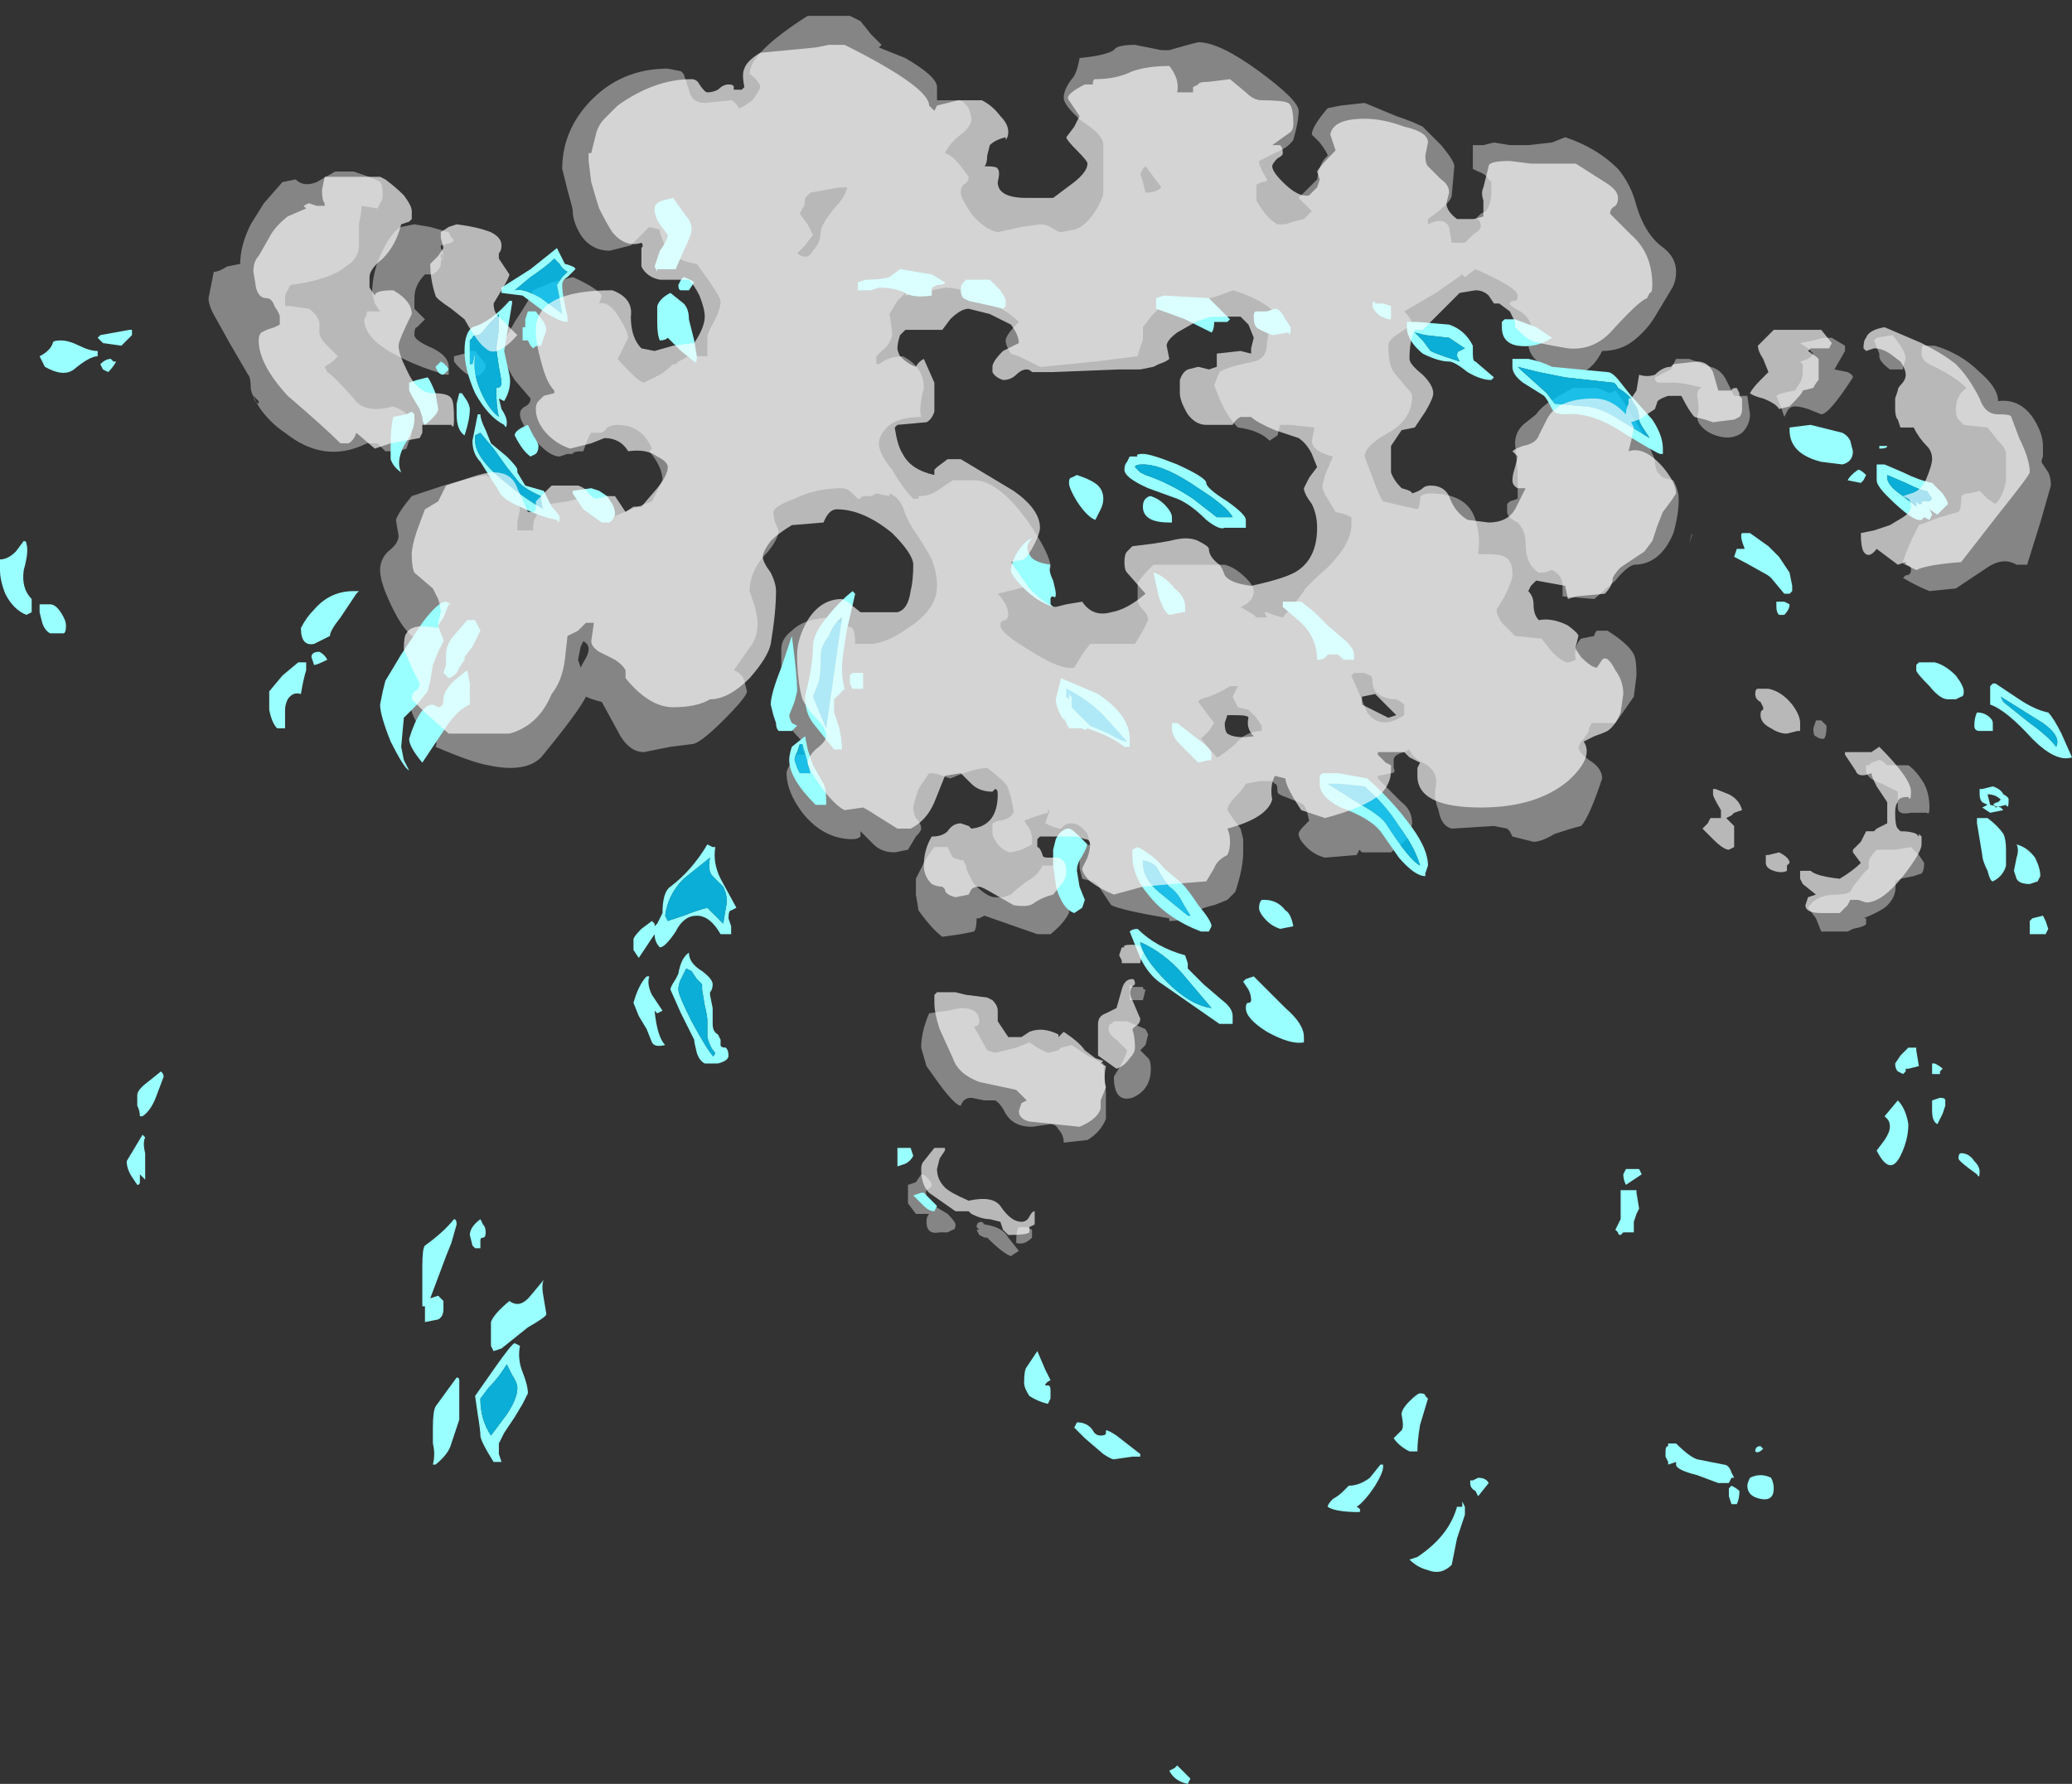 <?xml version="1.0" encoding="UTF-8" standalone="no"?>
<svg xmlns:ffdec="https://www.free-decompiler.com/flash" xmlns:xlink="http://www.w3.org/1999/xlink" ffdec:objectType="frame" height="236.6px" width="274.75px" xmlns="http://www.w3.org/2000/svg">
  <rect width="100%" height="100%" fill="#333333" stroke="none"/>
  <g transform="matrix(1.0, 0.0, 0.0, 1.0, 144.55, 46.2)">
    <use ffdec:characterId="1234" height="33.5" transform="matrix(7.0, 0.0, 0.0, 7.0, -144.55, -44.1)" width="39.25" xlink:href="#shape0"/>
  </g>
  <defs>
    <g id="shape0" transform="matrix(1.0, 0.0, 0.0, 1.0, 20.65, 6.3)">
      <path d="M5.95 6.95 L5.95 6.75 Q5.9 6.7 5.8 6.65 5.55 6.65 5.4 6.5 5.35 6.4 5.35 6.35 5.35 6.2 5.3 6.2 L5.2 6.15 5.0 6.15 4.95 6.2 5.25 6.9 Q5.5 7.25 5.95 6.95 M9.15 0.75 L9.6 0.75 9.85 0.85 9.95 0.8 Q10.05 0.9 10.4 1.5 10.7 2.05 10.7 2.15 10.7 2.25 10.75 2.35 L10.85 2.45 11.05 2.5 Q11.15 2.7 11.15 2.85 11.15 3.15 11.05 3.5 10.8 4.1 10.3 4.1 10.15 4.15 9.95 4.4 L9.55 4.75 8.95 4.7 8.95 4.5 Q8.95 4.3 8.75 4.2 L8.6 4.25 8.5 4.25 Q8.25 4.1 8.25 3.7 8.25 3.45 8.1 3.3 7.9 3.2 7.9 3.1 L7.9 2.95 7.95 2.9 8.1 2.85 8.1 2.35 8.05 1.8 Q8.05 1.6 8.2 1.45 L8.45 1.25 Q8.55 1.1 8.8 0.95 L9.15 0.75 M13.9 7.4 Q13.8 7.4 13.75 7.35 13.7 7.35 13.7 7.2 L13.75 7.05 13.85 7.05 13.95 7.15 Q13.95 7.35 13.9 7.4 M15.55 9.45 L15.7 9.6 15.8 9.75 Q15.8 9.9 15.75 9.95 L15.6 10.0 15.35 10.05 15.25 10.1 Q15.3 10.4 15.05 10.6 14.9 10.7 14.65 10.8 L14.7 10.8 14.7 10.9 Q14.7 10.95 14.45 11.0 L14.35 11.05 13.85 11.05 13.75 10.8 13.6 10.6 Q13.75 10.35 14.15 10.35 14.3 10.35 14.4 10.3 L14.45 10.2 14.65 9.95 14.75 9.85 14.75 9.75 Q14.75 9.65 14.9 9.5 L15.25 9.5 15.55 9.45 M14.7 7.9 L14.75 7.9 14.8 7.85 14.95 7.8 Q15.0 7.8 15.1 7.9 L15.5 7.9 Q15.65 8.0 15.8 8.25 15.9 8.45 15.9 8.7 15.9 8.85 15.85 8.8 L15.55 8.8 Q15.3 8.85 15.3 8.7 L15.3 8.4 15.0 8.25 Q14.7 8.15 14.7 8.0 L14.7 7.9 M12.2 0.9 L12.3 0.9 Q12.4 0.9 12.45 0.9 L12.5 1.25 Q12.5 1.45 12.35 1.6 12.15 1.75 11.85 1.65 11.7 1.6 11.6 1.5 11.5 1.4 11.5 1.3 11.55 1.15 11.5 0.9 11.5 0.75 11.6 0.75 11.25 0.65 11.05 0.65 L10.75 0.65 10.7 0.6 10.7 0.55 11.0 0.4 11.1 0.2 11.35 0.2 11.75 0.35 Q11.95 0.4 12.05 0.6 12.15 0.8 12.2 0.9 M13.7 -0.15 L13.9 -0.2 14.05 -0.2 14.3 -0.05 14.3 0.05 14.1 0.4 14.35 0.45 Q14.45 0.5 14.45 0.55 14.0 1.25 13.85 1.25 L13.6 1.15 Q13.45 1.1 13.35 1.1 13.25 1.1 13.2 1.2 L13.15 1.3 13.1 1.15 13.0 0.9 Q13.05 0.85 13.35 0.8 L13.45 0.65 Q13.5 0.55 13.5 0.45 L13.5 0.3 13.45 0.25 Q13.65 0.2 13.7 0.1 L13.6 0.0 13.45 -0.1 13.7 -0.15 M14.9 -0.2 L15.2 -0.25 Q15.45 0.05 15.45 0.2 L15.4 0.35 15.4 0.4 15.15 0.4 Q14.95 0.25 14.95 0.15 L14.95 0.1 14.85 -0.15 14.9 -0.2 M15.8 -0.05 L16.0 -0.05 Q16.5 0.1 16.85 0.45 17.2 0.75 17.2 1.0 17.6 0.95 17.85 1.3 18.05 1.6 18.05 1.85 L18.05 2.05 Q18.0 2.15 18.05 2.2 L18.15 2.35 Q18.2 2.45 18.2 2.6 L18.0 3.3 17.75 4.1 17.55 4.1 Q17.3 3.95 17.0 4.15 L16.4 4.55 15.9 4.6 Q15.65 4.5 15.4 4.35 L15.45 4.3 Q15.55 4.3 15.55 4.2 15.55 4.1 15.45 4.1 15.4 4.1 15.4 4.05 15.4 4.0 15.55 3.65 L15.7 3.35 16.1 3.2 16.45 3.1 Q16.5 3.05 16.5 2.85 16.5 2.75 16.65 2.75 L16.85 2.7 17.0 2.85 17.15 2.95 Q17.3 2.8 17.35 2.5 L17.35 2.0 Q17.35 1.9 17.2 1.75 L17.0 1.5 16.55 1.45 16.45 1.35 Q16.4 1.3 16.4 1.15 16.4 0.9 16.6 0.75 16.4 0.55 16.0 0.35 15.75 0.25 15.75 0.1 15.75 -0.1 15.8 -0.05 M1.15 -0.6 L1.0 -0.4 1.0 -0.15 Q0.95 -0.05 0.9 0.15 L0.1 0.25 -0.9 0.35 -0.95 0.35 -1.35 0.15 -1.5 0.1 Q-1.6 -0.05 -1.6 -0.15 -1.6 -0.25 -1.35 -0.5 -1.55 -0.7 -1.95 -0.9 -2.4 -1.15 -2.75 -1.15 L-3.5 -1.0 -3.5 -1.05 -3.65 -0.9 -3.8 -0.65 Q-3.75 -0.35 -3.75 -0.25 -3.8 -0.05 -3.95 0.05 L-4.05 0.15 -4.05 0.3 -4.0 0.3 Q-3.8 0.15 -3.55 0.15 -3.15 0.35 -3.15 0.75 -3.25 1.15 -3.2 1.3 -3.65 1.3 -3.85 1.5 -4.0 1.65 -4.0 1.8 -4.0 2.0 -3.75 2.3 -3.55 2.65 -3.35 2.85 L-3.25 2.85 -3.25 2.8 Q-3.05 2.8 -2.9 2.7 L-2.6 2.5 -2.2 2.5 Q-1.75 2.5 -1.2 3.25 -0.75 3.9 -0.75 4.15 L-0.8 4.3 Q-0.8 4.4 -0.95 4.45 L-1.75 4.65 -1.7 4.7 -1.6 4.85 Q-1.55 4.95 -1.55 5.05 -1.55 5.1 -1.6 5.15 -1.7 5.15 -1.7 5.25 -1.7 5.4 -1.1 5.75 -0.55 6.1 -0.3 6.05 L-0.15 5.8 0.0 5.6 0.85 5.6 1.0 5.35 1.1 5.15 Q1.1 5.05 1.0 4.95 0.9 4.85 0.9 4.75 0.9 4.5 0.9 4.45 0.95 4.35 1.2 4.1 L2.55 4.1 Q2.75 4.15 2.95 4.35 3.1 4.5 3.1 4.6 3.1 4.8 2.85 4.9 L3.1 5.05 3.15 5.1 3.35 5.1 3.3 5.0 3.35 5.0 Q3.45 5.05 3.65 5.1 L3.9 4.8 4.05 4.6 Q4.05 4.55 4.5 4.15 4.95 3.7 4.95 3.35 4.95 3.25 4.95 3.2 L4.85 3.15 4.65 3.1 4.5 2.85 Q4.4 2.7 4.4 2.6 L4.45 2.4 4.6 2.05 Q4.2 1.95 4.2 1.75 L4.25 1.5 3.8 1.45 3.6 1.45 3.55 1.65 3.4 1.75 Q3.2 1.55 2.8 1.5 2.6 1.3 2.45 0.95 L2.35 0.7 2.45 0.45 Q2.6 0.35 3.1 0.25 3.35 0.2 3.35 -0.1 L3.45 -0.7 Q3.45 -0.75 3.2 -0.9 2.9 -1.05 2.7 -1.1 2.35 -0.95 2.05 -0.9 L1.3 -0.75 1.15 -0.6 M1.35 -3.05 L1.05 -3.45 1.0 -3.4 0.95 -3.3 1.0 -3.15 1.05 -2.95 Q1.25 -2.95 1.35 -3.05 M3.85 -3.95 Q3.75 -3.8 3.5 -3.7 L3.2 -3.55 Q3.2 -3.45 3.35 -3.2 3.35 -3.15 3.25 -3.15 L3.15 -3.1 3.15 -2.8 Q3.35 -2.45 3.55 -2.35 L3.7 -2.35 3.85 -2.4 4.05 -2.45 4.2 -2.6 3.95 -2.85 4.3 -3.2 Q4.35 -3.5 4.45 -3.6 L4.5 -3.65 Q4.5 -3.7 4.35 -3.9 L4.2 -4.05 Q4.2 -4.2 4.5 -4.55 L4.75 -4.6 5.2 -4.65 5.8 -4.4 Q6.1 -4.3 6.3 -4.2 L6.65 -3.85 Q6.9 -3.55 6.9 -3.45 L6.85 -2.9 Q6.85 -2.8 6.6 -2.6 L6.4 -2.45 6.4 -2.35 Q6.7 -2.5 6.8 -2.3 L6.85 -2.0 7.1 -2.0 7.25 -2.15 Q7.4 -2.25 7.4 -2.3 7.4 -2.4 7.35 -2.45 L7.3 -2.45 7.4 -2.55 7.5 -2.6 Q7.6 -2.75 7.6 -2.95 L7.6 -3.15 7.55 -3.2 Q7.5 -3.3 7.35 -3.35 L7.25 -3.4 7.25 -3.85 7.45 -3.85 7.65 -3.9 7.95 -3.85 8.3 -3.85 8.75 -3.9 9.0 -4.0 Q9.6 -3.8 10.0 -3.4 10.25 -3.1 10.35 -2.7 10.5 -2.2 10.8 -1.95 11.1 -1.75 11.1 -1.45 11.1 -1.25 11.0 -1.1 L10.7 -0.6 Q10.55 -0.35 10.3 -0.15 10.05 0.05 9.7 0.05 9.4 0.65 8.85 0.45 8.3 0.25 8.3 -0.1 L8.35 -0.45 Q8.3 -0.6 8.15 -0.7 7.95 -0.8 7.95 -0.85 7.95 -0.9 8.05 -0.9 8.1 -0.9 8.1 -1.0 8.1 -1.15 7.3 -1.5 L7.1 -1.35 7.05 -1.4 6.55 -1.05 5.95 -0.7 Q6.1 -0.55 6.1 -0.45 L5.8 -0.25 Q5.65 -0.15 5.65 -0.05 5.65 0.3 5.75 0.45 L6.0 0.75 Q6.1 0.85 6.1 0.9 6.1 1.35 5.65 1.6 5.2 1.85 5.2 2.05 L5.35 2.45 Q5.5 2.85 5.55 2.9 L6.2 3.05 Q6.25 3.0 6.25 2.85 6.25 2.75 6.45 2.75 7.15 2.75 7.3 3.25 7.4 3.55 7.35 3.9 L7.55 3.9 Q7.9 3.9 7.95 4.05 8.0 4.1 8.0 4.3 8.0 4.4 7.85 4.7 L7.7 4.95 Q7.7 5.05 7.8 5.2 L8.05 5.45 8.55 5.5 8.75 5.75 Q8.95 5.95 9.05 5.95 9.1 5.95 9.2 5.9 9.15 5.65 9.3 5.5 L9.55 5.45 Q9.55 5.4 9.6 5.35 L9.8 5.35 Q10.2 5.6 10.3 5.8 10.35 5.9 10.35 6.2 L10.3 6.6 9.95 7.1 9.5 7.1 9.45 7.2 9.45 7.25 9.35 7.4 9.3 7.45 9.25 7.55 Q9.25 7.65 9.45 7.8 9.7 7.95 9.7 8.15 9.45 8.9 9.3 9.05 9.1 9.1 8.8 9.2 8.55 9.35 8.4 9.35 L8.0 9.25 7.95 9.15 7.9 9.1 7.65 9.05 6.85 9.1 Q6.65 9.05 6.6 8.75 6.5 8.5 6.55 8.3 6.6 8.0 6.3 7.85 6.1 7.75 6.05 7.6 L5.95 7.65 Q5.75 7.7 5.75 7.8 L5.75 7.95 Q5.8 8.05 5.7 8.05 L5.45 8.1 5.45 8.15 5.9 8.6 Q6.1 8.75 6.1 9.0 L6.05 9.25 Q5.95 9.35 5.7 9.55 L5.15 9.55 5.1 9.5 5.05 9.6 4.45 9.65 Q4.25 9.6 4.1 9.45 3.95 9.3 3.95 9.2 3.95 9.15 4.05 9.05 L4.15 8.95 4.1 8.75 4.05 8.65 3.95 8.6 3.7 8.5 Q3.55 8.45 3.55 8.4 3.55 8.25 3.5 8.25 L3.45 8.2 3.2 8.2 2.95 8.25 Q2.9 8.35 2.75 8.5 2.6 8.65 2.6 8.75 L2.7 8.9 2.85 9.1 2.9 9.3 2.9 9.55 Q2.9 9.85 2.75 10.3 L2.6 10.45 2.35 10.55 Q2.1 10.6 1.85 10.75 1.75 10.85 1.5 10.85 L1.5 10.8 Q0.6 10.65 0.4 10.55 L0.2 10.25 Q0.15 10.15 0.05 10.1 L-0.15 10.05 -0.2 9.85 -0.2 9.5 Q-0.15 9.45 0.0 9.4 L-0.05 9.2 Q-0.2 9.0 -0.35 9.0 -0.45 9.0 -0.5 9.05 L-0.55 9.1 Q-0.65 9.1 -0.85 9.0 L-0.8 8.85 Q-0.75 8.75 -0.8 8.75 L-0.8 8.8 Q-1.0 8.85 -1.25 8.95 L-1.15 9.1 Q-1.1 9.2 -1.1 9.3 -1.1 9.5 -1.1 9.4 L-1.3 9.5 -1.5 9.55 Q-1.6 9.55 -1.75 9.4 -1.85 9.25 -1.85 9.2 L-1.85 9.0 -1.75 8.95 -1.7 8.95 Q-1.45 8.9 -1.45 8.75 L-1.5 8.5 -1.55 8.35 Q-1.55 8.25 -1.95 7.95 -2.1 7.95 -2.4 8.05 L-2.65 8.15 -2.8 8.1 Q-2.9 8.05 -3.05 8.05 L-3.25 8.35 Q-3.35 8.65 -3.35 8.7 -3.35 8.8 -3.3 8.9 -3.2 9.0 -3.2 9.1 -3.2 9.15 -3.3 9.25 L-3.45 9.5 -3.7 9.55 Q-3.95 9.55 -4.1 9.4 L-4.35 9.15 -4.35 9.25 Q-4.4 9.3 -4.5 9.3 -5.05 9.3 -5.45 8.8 -5.75 8.4 -5.75 8.05 -5.75 7.95 -5.55 7.7 L-5.4 7.7 -5.45 7.6 -5.45 7.45 Q-5.6 7.3 -5.75 7.1 -5.9 6.75 -5.9 6.35 L-5.85 6.05 -5.85 5.7 Q-5.85 5.5 -5.65 5.35 -5.4 5.1 -4.85 5.1 L-4.75 5.2 -4.5 5.3 Q-4.45 5.4 -4.45 5.6 L-4.1 5.6 Q-3.8 5.55 -3.45 5.3 -2.9 4.95 -2.9 4.5 -2.9 4.25 -3.0 4.0 -3.1 3.8 -3.3 3.5 -3.45 3.3 -3.55 3.0 -3.65 2.8 -3.8 2.75 L-3.8 2.8 -4.05 2.75 -4.15 2.8 -4.25 2.8 Q-4.35 2.8 -4.35 2.85 L-4.4 2.85 -4.5 2.75 Q-4.6 2.65 -4.7 2.65 -5.2 2.65 -5.6 2.85 -6.0 3.0 -6.0 3.1 -6.0 3.25 -5.9 3.45 -5.9 3.6 -6.1 3.85 -6.45 4.2 -6.45 4.6 L-6.35 4.9 Q-6.3 5.1 -6.3 5.2 -6.3 5.45 -6.4 5.6 L-6.75 6.1 Q-6.6 6.15 -6.55 6.3 L-6.5 6.5 Q-6.5 6.6 -6.95 7.05 -7.4 7.5 -7.55 7.5 L-7.95 7.55 -8.45 7.65 Q-8.75 7.65 -8.95 7.25 L-9.25 6.7 Q-9.45 6.65 -9.55 6.6 -9.7 6.9 -10.4 7.75 -10.7 8.05 -11.4 7.9 -11.7 7.85 -12.4 7.55 -12.35 7.45 -12.45 7.35 L-12.75 7.1 Q-12.9 6.85 -12.9 6.6 -12.9 6.35 -12.75 6.2 -12.6 6.05 -12.6 5.8 -12.6 5.6 -12.6 5.55 -12.9 5.55 -13.2 4.95 -13.45 4.45 -13.45 4.2 -13.45 4.0 -13.3 3.85 -13.1 3.7 -13.1 3.55 L-13.15 3.25 Q-13.1 3.1 -12.85 2.8 L-12.25 2.6 Q-11.75 2.45 -11.45 2.4 -11.25 2.5 -11.05 2.7 -10.8 2.95 -10.8 3.05 L-10.85 3.3 -10.85 3.45 -10.55 3.45 -10.55 3.4 Q-10.55 3.25 -10.5 3.2 -10.45 3.05 -10.25 2.95 L-9.9 2.9 -9.7 2.85 Q-9.65 2.85 -9.55 2.95 -9.4 3.05 -9.4 3.1 L-9.4 3.2 -9.25 3.25 -9.05 3.2 -8.7 3.05 -8.3 2.9 -8.1 2.5 Q-8.1 2.25 -8.35 1.95 L-8.3 1.9 -8.35 1.8 Q-8.55 1.45 -8.95 1.45 -9.05 1.45 -9.15 1.5 -9.2 1.6 -9.3 1.6 L-9.45 1.6 Q-9.5 1.65 -9.6 1.95 -9.8 1.95 -9.8 2.0 L-9.9 2.0 -10.05 2.05 Q-10.25 2.05 -10.55 1.7 -10.8 1.4 -10.8 1.25 -10.8 1.15 -10.7 1.1 -10.6 1.05 -10.6 0.95 L-10.9 0.6 Q-11.15 0.2 -11.15 -0.05 L-10.9 -0.5 Q-10.6 -0.95 -10.55 -1.1 L-10.2 -1.25 -9.8 -1.35 Q-9.35 -1.15 -9.25 -1.0 L-9.3 -0.85 Q-9.1 -0.9 -8.9 -0.55 -8.75 -0.3 -8.75 -0.2 L-8.95 0.2 Q-8.55 0.65 -8.45 0.65 -8.35 0.6 -8.15 0.5 -8.0 0.4 -7.9 0.3 L-7.85 0.3 -7.8 0.25 -7.7 0.2 Q-7.65 0.15 -7.55 0.15 L-7.25 0.15 -7.25 -0.2 Q-7.25 -0.3 -7.1 -0.55 -7.0 -0.75 -7.0 -0.9 -7.0 -0.95 -7.2 -1.25 L-7.45 -1.6 Q-7.8 -1.65 -8.0 -1.85 -8.05 -1.9 -8.15 -2.2 L-8.15 -2.25 -8.35 -2.3 -8.7 -1.95 -9.1 -1.85 Q-9.45 -1.85 -9.65 -2.15 -9.8 -2.4 -9.8 -2.6 -9.8 -2.65 -9.9 -3.0 L-10.0 -3.4 Q-10.0 -4.1 -9.5 -4.65 -8.9 -5.3 -8.0 -5.3 L-7.75 -5.25 -7.7 -5.2 -7.6 -4.9 Q-7.55 -4.65 -7.3 -4.65 L-6.8 -4.7 Q-6.75 -4.7 -6.65 -4.55 -6.6 -4.55 -6.4 -4.7 -6.25 -4.9 -6.25 -4.95 -6.25 -5.05 -6.45 -5.2 -6.45 -5.6 -5.35 -6.3 L-4.55 -6.3 -4.35 -6.2 -4.15 -5.95 -3.95 -5.75 -4.0 -5.7 -3.5 -5.5 Q-2.9 -5.15 -2.9 -4.95 L-2.9 -4.7 -2.5 -4.7 Q-2.4 -4.7 -2.3 -4.55 -2.25 -4.4 -2.25 -4.35 -2.25 -4.2 -2.45 -4.05 -2.65 -3.9 -2.75 -3.7 -2.6 -3.65 -2.45 -3.45 L-2.3 -3.25 Q-2.3 -3.15 -2.4 -3.1 -2.45 -3.05 -2.45 -2.95 -2.45 -2.85 -2.25 -2.55 -2.0 -2.25 -1.75 -2.2 L-1.3 -2.3 -0.95 -2.35 Q-0.85 -2.35 -0.75 -2.3 -0.6 -2.2 -0.55 -2.2 L-0.3 -2.25 Q-0.1 -2.3 0.1 -2.6 0.25 -2.85 0.25 -2.95 L0.25 -3.85 Q0.25 -4.05 -0.15 -4.3 -0.5 -4.6 -0.5 -4.75 -0.5 -4.9 -0.35 -5.1 -0.25 -5.2 -0.2 -5.5 0.3 -5.55 0.45 -5.65 0.5 -5.75 0.85 -5.75 L1.35 -5.65 1.5 -5.65 1.85 -5.75 2.05 -5.8 Q2.45 -5.8 3.2 -5.25 3.95 -4.7 3.95 -4.5 3.95 -4.3 3.85 -3.95 M11.4 3.55 L11.4 3.5 11.35 3.7 11.4 3.55 M-3.25 16.3 L-3.25 16.3 M-1.1 16.8 L-1.1 16.85 Q-1.25 17.0 -1.4 16.95 -1.4 16.7 -1.35 16.65 L-1.2 16.65 -1.1 16.7 -1.1 16.8 M-2.7 16.75 L-2.85 16.75 Q-3.1 16.8 -3.1 16.55 -3.1 16.45 -3.05 16.4 L-3.3 16.4 -3.45 16.2 -3.45 15.85 -3.3 15.8 -3.2 15.65 Q-3.15 15.65 -3.1 15.7 -3.0 15.8 -3.0 15.85 -3.0 15.9 -3.1 15.95 -3.15 16.05 -2.95 16.25 L-2.7 16.4 Q-2.55 16.55 -2.55 16.6 -2.55 16.7 -2.6 16.7 L-2.7 16.75 M-2.15 16.7 L-2.1 16.7 -2.15 16.65 Q-2.15 16.55 -2.05 16.55 L-2.0 16.6 Q-1.65 16.65 -1.55 16.85 L-1.35 17.1 -1.5 17.2 Q-1.65 17.15 -1.95 16.85 L-2.0 16.85 -2.1 16.8 -2.15 16.7 M-15.75 1.05 L-15.75 1.0 -15.85 0.9 Q-15.85 1.0 -15.75 1.05 M-2.6 9.65 L-2.45 9.7 -2.4 9.7 -2.35 9.8 Q-2.35 9.9 -2.2 10.15 -1.95 10.4 -1.8 10.4 L-1.65 10.4 -1.5 10.35 Q-1.4 10.25 -1.2 10.1 -1.0 10.0 -0.9 9.8 L-0.7 9.8 Q-0.45 9.95 -0.4 10.15 L-0.4 10.4 Q-0.4 10.65 -0.4 10.7 -0.5 10.9 -0.75 11.1 L-1.0 11.1 -2.0 10.75 -2.1 10.8 -2.15 10.8 Q-2.15 11.0 -2.2 11.05 L-2.45 11.1 -2.8 11.15 Q-3.0 11.0 -3.25 10.65 L-3.3 10.35 -3.3 10.05 -3.15 9.75 Q-3.0 9.5 -2.95 9.45 L-2.7 9.45 -2.6 9.65 M-9.6 5.95 Q-9.5 5.8 -9.5 5.7 -9.5 5.6 -9.6 5.55 L-9.65 5.65 -9.7 5.9 -9.65 6.05 -9.6 5.95 M-11.5 0.45 L-11.55 0.5 -11.7 0.55 Q-11.9 0.45 -12.05 0.25 L-12.05 0.15 -11.85 0.1 -11.8 0.05 -11.65 0.05 -11.45 0.3 Q-11.45 0.4 -11.5 0.45 M-4.6 -3.05 L-4.75 -3.05 -5.3 -2.95 -5.4 -2.85 Q-5.4 -2.7 -5.45 -2.65 L-5.5 -2.55 -5.35 -2.35 -5.25 -2.15 -5.4 -1.95 -5.55 -1.8 Q-5.35 -1.65 -5.25 -1.85 -5.1 -2.0 -5.1 -2.25 -5.05 -2.4 -4.85 -2.65 -4.65 -2.85 -4.6 -3.05 M-12.05 -2.05 L-12.1 -2.0 -12.3 -1.95 -12.3 -1.9 Q-12.25 -1.8 -12.25 -1.75 L-12.3 -1.8 -12.3 -1.7 -12.25 -1.75 -12.3 -1.65 -12.3 -1.6 Q-12.3 -1.5 -12.45 -1.4 L-12.6 -1.4 Q-12.8 -1.2 -12.8 -0.95 L-12.8 -0.75 -12.6 -0.55 -12.75 -0.4 Q-12.8 -0.4 -12.8 -0.25 -12.8 -0.15 -12.45 0.0 -12.15 0.15 -12.15 0.35 -12.15 0.45 -12.15 0.5 L-12.2 0.5 Q-12.75 0.35 -13.2 0.1 -13.75 -0.2 -13.75 -0.55 L-13.7 -0.65 -13.7 -0.7 -13.45 -0.7 -13.55 -0.85 -13.6 -1.05 Q-13.6 -1.4 -13.45 -1.75 -13.25 -2.2 -13.05 -2.3 L-12.8 -2.35 -12.5 -2.3 -12.15 -2.2 -12.1 -2.1 -12.05 -2.05 M-15.3 -3.15 L-15.05 -3.2 Q-14.9 -3.05 -14.65 -3.15 L-14.3 -3.35 -13.95 -3.35 Q-13.5 -3.2 -13.45 -3.15 -13.4 -3.1 -13.4 -2.9 -13.4 -2.8 -13.45 -2.75 L-13.5 -2.65 -13.8 -2.7 Q-13.8 -2.6 -13.85 -2.35 L-13.85 -1.95 Q-13.85 -1.7 -14.1 -1.55 -14.4 -1.3 -15.15 -1.2 L-15.2 -1.1 Q-15.25 -1.05 -15.25 -0.95 L-15.25 -0.8 -15.15 -0.8 -14.8 -0.75 Q-14.65 -0.65 -14.6 -0.5 L-14.6 -0.3 Q-14.6 -0.2 -14.45 -0.05 L-14.25 0.15 -14.35 0.25 -14.5 0.35 -14.45 0.45 Q-14.3 0.55 -13.95 0.95 -13.75 1.25 -13.2 1.1 -12.95 1.2 -12.9 1.3 -12.85 1.4 -12.85 1.55 -12.85 1.7 -12.9 1.75 L-12.95 1.9 -13.1 1.95 Q-13.25 1.95 -13.35 1.95 L-13.5 1.8 -13.7 1.8 Q-14.5 2.2 -15.25 1.6 -15.55 1.4 -15.75 1.1 -15.9 0.85 -15.9 0.75 -15.9 0.55 -15.95 0.5 L-16.3 -0.1 -16.55 -0.55 Q-16.7 -0.8 -16.7 -0.95 L-16.6 -1.45 Q-16.5 -1.45 -16.35 -1.55 L-16.1 -1.6 Q-16.1 -1.95 -15.9 -2.35 L-15.65 -2.75 -15.3 -3.15 M0.25 13.55 L0.3 14.1 0.3 14.6 Q0.2 14.85 -0.05 15.0 L-0.5 15.05 Q-0.5 14.9 -0.6 14.8 -0.65 14.7 -0.75 14.7 L-1.1 14.75 Q-1.45 14.75 -1.6 14.5 -1.7 14.3 -1.8 14.25 L-2.0 14.25 -2.25 14.2 Q-2.4 14.2 -2.45 14.35 -2.55 14.35 -2.85 13.95 L-3.1 13.6 -3.2 13.25 Q-3.2 12.95 -3.05 12.6 L-2.7 12.55 -2.45 12.5 Q-2.1 12.5 -2.1 12.75 -2.1 12.85 -2.2 12.85 L-1.95 13.3 -1.8 13.35 -1.4 13.25 -1.15 13.15 -1.0 13.25 Q-0.9 13.3 -0.8 13.35 L-0.6 13.3 -0.55 13.25 -0.35 13.2 -0.05 13.4 0.25 13.55 M1.05 12.9 L1.1 13.0 1.05 13.2 0.95 13.3 1.1 13.45 Q1.15 13.5 1.15 13.65 1.15 14.05 0.8 14.2 0.45 14.3 0.45 13.8 L0.6 13.55 Q0.7 13.35 0.7 13.3 L0.5 13.1 Q0.35 13.0 0.35 12.9 0.35 12.8 0.4 12.8 L0.45 12.75 0.7 12.75 1.05 12.9 M0.8 12.1 L1.0 12.1 Q1.0 12.15 1.05 12.15 L1.0 12.35 0.75 12.35 0.75 12.05 0.8 12.1 M2.05 6.7 L2.35 7.1 2.25 7.25 2.1 7.4 2.4 7.75 Q2.45 7.75 2.75 7.5 2.95 7.25 3.25 7.25 L3.25 7.15 3.15 7.0 3.0 6.85 2.8 6.8 2.7 6.6 2.8 6.4 2.65 6.4 Q2.5 6.5 2.25 6.6 2.05 6.65 2.05 6.7" fill="#ffffff" fill-opacity="0.4" fill-rule="evenodd" stroke="none"/>
      <path d="M6.0 -0.5 L6.2 -0.5 6.8 -0.45 Q7.1 -0.35 7.25 -0.05 L7.25 0.1 Q7.25 0.25 7.3 0.25 L7.65 0.55 7.6 0.6 Q7.4 0.6 7.15 0.45 6.9 0.25 6.8 0.25 6.6 0.25 6.3 0.1 6.0 -0.15 6.0 -0.4 6.0 -0.55 6.0 -0.5 M5.65 -0.55 Q5.5 -0.6 5.45 -0.65 5.35 -0.75 5.35 -0.8 5.35 -0.95 5.4 -0.85 L5.55 -0.85 5.7 -0.8 5.7 -0.55 5.65 -0.55 M3.15 -0.4 Q3.1 -0.45 3.1 -0.6 3.1 -0.7 3.15 -0.7 L3.35 -0.7 3.5 -0.75 Q3.6 -0.75 3.7 -0.55 L3.8 -0.4 Q3.8 -0.2 3.75 -0.3 L3.45 -0.25 Q3.2 -0.35 3.15 -0.4 M1.25 -0.85 L1.25 -0.95 1.4 -1.0 2.25 -0.95 2.65 -0.55 2.6 -0.5 2.35 -0.5 Q2.35 -0.35 2.3 -0.3 L1.8 -0.55 Q1.4 -0.7 1.25 -0.75 L1.25 -0.85 M6.15 -0.3 L6.3 -0.15 6.45 0.05 Q6.55 0.1 6.7 0.15 L7.0 0.25 6.95 0.15 Q6.95 0.05 7.0 0.05 L7.1 0.0 6.8 -0.2 6.35 -0.25 6.15 -0.3 M14.9 2.3 L14.9 2.2 15.05 2.2 15.4 2.35 Q15.7 2.5 15.95 2.55 L16.15 2.75 Q16.25 2.9 16.25 2.95 L16.05 3.15 15.9 3.05 15.95 3.15 15.9 3.25 15.8 3.2 15.75 3.25 Q15.6 3.3 15.1 2.8 14.9 2.6 14.9 2.5 L14.9 2.3 M14.65 2.5 L14.6 2.55 14.35 2.5 Q14.4 2.4 14.55 2.3 14.6 2.3 14.7 2.4 L14.65 2.5 M15.1 1.85 Q15.1 1.9 14.95 1.9 L14.95 1.85 15.1 1.85 M17.6 6.65 Q17.9 6.85 18.15 6.9 18.25 7.0 18.4 7.3 L18.6 7.75 Q18.3 7.85 17.85 7.4 17.35 6.85 17.05 6.75 L17.05 6.4 17.1 6.35 17.15 6.35 17.6 6.65 M8.05 -0.55 L8.45 -0.4 8.75 -0.2 Q8.45 0.0 8.1 -0.05 7.8 -0.1 7.8 -0.4 L7.8 -0.5 7.85 -0.55 8.05 -0.55 M15.1 2.4 L15.1 2.45 Q15.1 2.6 15.4 2.8 L15.65 3.0 15.65 2.9 15.7 2.95 15.75 2.95 15.75 2.9 15.9 2.9 15.95 2.85 15.85 2.7 Q15.75 2.7 15.45 2.55 L15.1 2.4 M15.9 6.4 Q15.65 6.15 15.65 6.1 L15.65 6.0 15.7 5.95 16.0 5.95 Q16.2 6.0 16.4 6.2 16.55 6.4 16.55 6.5 16.55 6.6 16.5 6.6 L16.4 6.65 16.25 6.65 Q16.1 6.65 15.9 6.4 M13.25 4.85 Q13.25 4.95 13.15 5.05 L13.05 5.05 Q13.0 5.0 13.0 4.9 L13.0 4.8 13.15 4.8 13.25 4.85 M12.35 3.5 L12.5 3.5 12.85 3.75 13.05 3.95 13.25 4.25 13.3 4.5 13.3 4.6 13.25 4.65 13.15 4.65 12.9 4.35 Q12.85 4.3 12.75 4.25 12.4 4.05 12.2 3.95 L12.25 3.8 12.4 3.8 Q12.3 3.55 12.35 3.5 M13.85 1.5 L14.25 1.6 Q14.35 1.65 14.4 1.75 L14.45 1.95 Q14.45 2.15 14.25 2.2 L13.85 2.15 Q13.25 2.0 13.25 1.55 L13.25 1.5 13.65 1.45 13.85 1.5 M17.25 6.6 L17.3 6.7 17.8 7.1 Q18.15 7.35 18.3 7.55 18.4 7.35 18.05 7.1 L17.25 6.6 M10.25 0.9 L10.65 1.35 Q10.85 1.65 10.85 1.9 L10.85 2.0 10.8 2.0 Q10.75 2.0 10.1 1.6 9.5 1.2 9.0 1.25 8.8 1.25 8.75 1.15 8.65 0.95 8.6 0.9 L8.2 0.65 Q8.0 0.5 8.0 0.35 L8.0 0.2 8.3 0.2 Q8.55 0.25 8.75 0.35 L9.8 0.45 Q9.9 0.45 10.05 0.65 L10.25 0.9 M18.05 10.75 L18.1 10.85 18.15 11.0 18.1 11.1 17.8 11.1 Q17.8 11.15 17.8 11.0 L17.8 10.85 17.85 10.8 18.05 10.75 M17.55 9.65 Q17.6 9.5 17.55 9.4 17.75 9.45 17.9 9.65 18.0 9.85 18.0 10.0 L17.95 10.1 17.8 10.15 Q17.6 10.15 17.55 10.05 L17.5 9.9 17.55 9.65 M16.1 13.7 L16.1 13.75 15.95 13.75 15.95 13.55 16.0 13.55 Q16.1 13.6 16.15 13.65 L16.1 13.7 M15.5 13.25 L15.65 13.25 15.65 13.3 15.7 13.6 15.5 13.65 15.45 13.65 15.45 13.7 15.4 13.75 15.3 13.7 Q15.25 13.65 15.25 13.55 L15.35 13.4 15.5 13.25 M17.3 9.2 Q17.35 9.3 17.35 9.5 L17.35 9.8 Q17.3 10.0 17.1 10.1 17.05 10.1 17.0 9.9 16.9 9.7 16.9 9.6 L16.8 9.0 16.8 8.9 17.0 8.9 Q17.2 9.05 17.3 9.2 M16.85 8.35 L16.9 8.35 17.1 8.3 Q17.25 8.35 17.3 8.45 17.4 8.5 17.4 8.55 17.4 8.75 17.35 8.65 L17.15 8.7 Q17.15 8.65 17.1 8.65 17.15 8.6 17.2 8.6 L17.25 8.55 Q17.15 8.45 17.0 8.45 L17.05 8.65 17.25 8.7 17.3 8.75 17.05 8.8 16.9 8.7 17.0 8.65 16.9 8.6 Q16.85 8.55 16.85 8.45 L16.85 8.35 M16.8 6.9 Q16.95 6.9 17.05 7.0 17.1 7.05 17.1 7.1 L17.1 7.25 16.85 7.25 Q16.75 7.25 16.75 7.15 16.75 7.0 16.8 6.9 M10.4 1.35 Q10.4 1.15 10.3 1.05 10.25 0.9 10.0 0.75 9.95 0.65 9.9 0.65 L9.0 0.55 8.5 0.45 8.1 0.35 8.15 0.4 8.65 0.85 8.8 1.05 9.35 1.1 Q9.65 1.1 10.1 1.4 L10.6 1.7 10.5 1.55 Q10.4 1.4 10.4 1.35 M2.95 3.25 L2.95 3.4 2.55 3.4 Q2.45 3.45 2.2 3.25 1.9 2.95 1.65 2.85 L1.1 2.65 Q0.65 2.45 0.65 2.3 0.65 2.2 0.7 2.15 L0.75 2.05 0.9 2.05 Q0.85 2.0 1.0 2.0 1.15 2.0 1.65 2.2 2.2 2.45 2.2 2.55 2.2 2.65 2.6 2.9 2.95 3.15 2.95 3.25 M1.0 2.2 Q0.85 2.2 0.85 2.25 L0.95 2.35 1.05 2.4 Q1.5 2.55 1.95 2.85 L2.4 3.2 2.7 3.2 Q2.6 3.0 2.05 2.65 1.4 2.2 1.0 2.2 M4.4 8.05 L4.7 8.05 5.25 8.15 Q5.7 8.55 6.0 8.95 6.4 9.45 6.4 9.8 L6.35 9.95 6.35 10.0 Q6.15 10.0 5.85 9.65 L5.5 9.15 Q5.3 8.9 4.75 8.7 4.35 8.5 4.35 8.25 L4.35 8.1 4.4 8.05 M4.0 5.2 L3.65 4.9 3.65 4.8 4.0 4.8 4.25 5.0 Q4.45 5.2 4.5 5.25 L4.85 5.55 Q5.0 5.7 5.0 5.8 L5.0 5.9 4.8 5.9 4.7 5.8 4.5 5.8 Q4.45 5.9 4.3 5.9 4.3 5.5 4.0 5.2 M1.5 5.05 Q1.4 5.0 1.3 4.7 L1.2 4.25 Q1.4 4.3 1.6 4.55 1.8 4.7 1.8 4.9 L1.8 5.0 1.75 5.0 1.5 5.05 M1.15 2.8 Q1.3 2.85 1.4 2.95 1.55 3.1 1.55 3.2 L1.55 3.3 1.5 3.3 Q1.0 3.3 1.0 3.0 1.0 2.9 1.05 2.85 1.1 2.8 1.15 2.8 M0.2 3.05 L0.1 3.25 Q-0.05 3.2 -0.25 2.9 -0.4 2.65 -0.4 2.55 -0.4 2.45 -0.35 2.45 L-0.25 2.4 Q0.05 2.5 0.15 2.6 0.25 2.7 0.25 2.85 0.25 2.95 0.2 3.05 M4.7 8.25 L4.5 8.25 5.05 8.6 Q5.5 8.85 5.6 9.0 6.05 9.7 6.25 9.8 6.15 9.45 5.85 9.05 5.6 8.65 5.2 8.3 L4.7 8.25 M2.1 7.45 Q2.3 7.6 2.3 7.7 2.3 7.85 2.25 7.8 L2.05 7.85 1.7 7.5 Q1.55 7.35 1.55 7.2 L1.55 7.1 1.65 7.1 2.1 7.45 M3.2 10.6 Q3.2 10.5 3.25 10.45 L3.3 10.45 Q3.55 10.45 3.7 10.65 3.8 10.7 3.85 10.95 L3.6 11.0 Q3.45 10.95 3.35 10.85 3.2 10.7 3.2 10.6 M0.35 7.3 Q0.6 7.45 0.7 7.45 L0.25 6.95 Q-0.05 6.65 -0.45 6.45 L-0.45 6.6 -0.4 6.65 -0.4 6.55 -0.35 6.6 -0.35 6.8 0.0 7.15 0.35 7.3 M0.75 7.55 L0.65 7.55 Q0.4 7.35 -0.05 7.2 -0.1 7.25 -0.15 7.2 L-0.4 7.2 -0.5 7.0 -0.5 7.05 Q-0.65 6.8 -0.65 6.65 L-0.55 6.25 0.15 6.55 Q0.75 6.95 0.75 7.4 L0.75 7.55 M1.0 9.75 Q1.0 10.05 1.3 10.3 L1.85 10.75 1.9 10.75 1.75 10.5 Q1.65 10.3 1.5 10.2 1.45 10.15 1.3 9.9 1.25 9.75 1.0 9.7 L1.0 9.75 M2.15 12.05 L2.5 12.35 Q2.7 12.5 2.7 12.65 L2.7 12.8 2.45 12.8 1.3 12.0 Q1.1 11.85 0.95 11.55 L0.75 11.05 Q0.8 11.0 0.9 11.0 1.25 11.35 1.8 11.5 L1.85 11.65 1.85 11.75 2.15 12.05 M1.1 10.35 Q0.8 10.0 0.8 9.6 L0.8 9.5 0.9 9.45 Q1.2 9.6 1.4 9.85 L1.75 10.15 Q1.85 10.25 2.05 10.55 2.3 10.85 2.3 10.95 L2.25 11.05 2.1 11.05 Q1.45 10.8 1.1 10.35 M0.95 11.25 Q1.0 11.55 1.45 12.0 1.9 12.45 2.3 12.5 L1.75 11.85 Q1.4 11.45 0.95 11.25 M-18.8 -0.2 L-18.75 -0.25 -18.2 -0.35 -18.15 -0.35 -18.15 -0.25 -18.35 -0.05 -18.7 -0.1 -18.8 -0.2 M-19.65 -0.1 Q-19.65 -0.15 -19.5 -0.15 -19.35 -0.15 -19.15 -0.05 -18.95 0.05 -18.8 0.05 L-18.8 0.15 Q-18.95 0.15 -19.25 0.4 -19.45 0.55 -19.8 0.35 L-19.9 0.15 Q-19.7 0.05 -19.65 -0.1 M12.25 21.9 L12.15 21.9 12.1 21.75 12.1 21.6 12.15 21.55 Q12.25 21.6 12.3 21.65 12.3 21.8 12.25 21.9 M12.7 21.35 Q12.8 21.35 12.9 21.4 12.95 21.5 12.95 21.6 12.95 21.85 12.7 21.8 12.45 21.75 12.45 21.55 12.45 21.5 12.5 21.4 12.6 21.35 12.7 21.35 M12.7 20.8 L12.75 20.85 Q12.65 20.95 12.6 20.9 12.6 20.8 12.7 20.8 M15.35 15.3 Q15.15 15.7 14.9 15.2 L15.05 15.0 Q15.15 14.85 15.15 14.75 15.15 14.65 15.1 14.6 L15.05 14.55 15.3 14.25 Q15.45 14.4 15.5 14.7 15.5 15.0 15.35 15.3 M16.45 15.35 Q16.45 15.25 16.5 15.25 16.65 15.25 16.75 15.4 16.85 15.5 16.85 15.6 16.85 15.75 16.8 15.65 16.45 15.4 16.45 15.35 M15.95 14.45 Q15.95 14.3 15.95 14.25 L16.1 14.2 Q16.2 14.2 16.2 14.25 L16.2 14.35 16.15 14.5 16.05 14.7 Q15.95 14.65 15.95 14.45 M7.05 21.85 L7.1 21.95 7.1 22.1 Q7.05 22.25 6.95 22.55 L6.85 23.05 Q6.65 23.25 6.4 23.15 6.2 23.1 6.05 22.95 L6.2 22.9 Q6.8 22.5 6.95 21.95 L7.05 21.95 7.05 21.85 M7.55 21.5 L7.35 21.75 7.3 21.65 Q7.2 21.6 7.2 21.5 L7.2 21.45 7.25 21.45 7.35 21.4 Q7.5 21.4 7.55 21.5 M1.85 27.2 Q1.6 27.15 1.5 26.95 L1.6 26.9 1.65 26.85 1.9 27.1 1.85 27.2 M5.5 21.15 L5.55 21.15 5.55 21.2 Q5.55 21.3 5.4 21.55 5.2 21.85 5.05 21.95 5.15 22.0 5.1 22.05 4.65 22.05 4.5 21.95 4.5 21.9 4.6 21.8 4.7 21.75 4.8 21.65 L4.9 21.55 Q5.1 21.55 5.3 21.4 L5.5 21.15 M0.3 20.5 Q0.35 20.5 0.5 20.6 L0.95 20.95 0.95 21.0 0.8 21.0 0.45 21.05 Q0.4 21.05 0.25 20.95 L-0.1 20.65 -0.3 20.45 -0.25 20.35 Q-0.05 20.35 0.05 20.5 0.1 20.6 0.2 20.6 0.3 20.6 0.3 20.55 L0.3 20.5 M10.95 20.75 L11.1 20.75 Q11.35 21.0 11.5 21.05 L12.0 21.15 Q12.1 21.15 12.15 21.3 L12.2 21.4 12.15 21.4 12.1 21.5 11.9 21.5 11.5 21.35 Q11.1 21.25 11.1 21.15 L11.1 21.1 10.95 21.15 10.95 21.1 10.9 21.0 10.9 20.9 Q10.9 20.8 10.95 20.8 L10.95 20.75 M6.25 20.4 Q6.2 20.7 6.2 20.9 L6.05 20.9 Q5.85 20.8 5.75 20.65 L5.9 20.5 Q5.95 20.45 5.9 20.2 5.9 20.1 6.05 19.95 6.2 19.8 6.25 19.8 6.35 19.8 6.35 19.85 L6.4 19.9 6.25 20.4 M10.3 16.1 L10.3 16.1 M10.05 16.5 L10.05 15.95 10.35 15.95 10.35 16.0 10.4 16.3 10.35 16.4 10.3 16.55 10.3 16.75 10.1 16.75 10.05 16.8 Q10.0 16.8 10.0 16.75 L9.95 16.7 10.05 16.5 M10.45 15.65 L10.15 15.85 Q10.1 15.75 10.1 15.65 L10.15 15.55 Q10.2 15.55 10.3 15.55 10.45 15.55 10.4 15.55 L10.45 15.65 M3.0 12.15 L2.9 12.0 2.95 11.95 3.1 11.9 3.7 12.5 Q4.05 12.8 4.05 13.05 4.05 13.2 4.05 13.15 3.8 13.2 3.35 12.95 2.95 12.7 2.95 12.5 2.95 12.4 3.0 12.4 3.05 12.4 3.05 12.35 3.05 12.25 3.0 12.15 M-10.15 -1.7 Q-10.3 -1.55 -10.6 -1.35 L-10.9 -1.1 Q-10.75 -1.15 -10.4 -0.95 L-10.0 -0.65 -10.05 -0.95 -10.1 -1.2 -10.0 -1.35 -9.9 -1.45 Q-10.0 -1.5 -10.05 -1.6 L-10.15 -1.7 M-11.6 -0.25 Q-11.7 -0.25 -11.7 -0.2 L-11.75 -0.15 -11.75 0.3 -11.7 0.3 -11.65 0.1 -11.65 0.15 Q-11.7 0.45 -11.55 0.8 -11.4 1.15 -11.2 1.3 -11.25 1.1 -11.25 0.75 -11.15 0.75 -11.15 0.65 -11.15 0.6 -11.2 0.35 L-11.25 0.0 -11.2 -0.35 -11.2 -0.65 -11.4 -0.45 Q-11.55 -0.25 -11.6 -0.25 M-4.5 4.6 L-4.45 4.65 -4.6 5.3 Q-4.7 5.85 -4.7 6.05 -4.7 6.3 -4.65 6.45 L-4.85 6.65 -4.85 6.9 -4.75 7.2 Q-4.7 7.45 -4.7 7.6 L-4.85 7.6 -5.25 7.1 Q-5.4 6.9 -5.4 6.6 -5.25 6.0 -5.25 5.65 -5.25 5.4 -4.95 5.05 -4.75 4.8 -4.5 4.6 M-1.7 -1.1 Q-1.6 -0.95 -1.6 -0.9 L-1.6 -0.8 -1.65 -0.75 -1.85 -0.8 -2.3 -0.9 -2.4 -0.95 Q-2.45 -1.0 -2.45 -1.1 -2.45 -1.2 -2.4 -1.25 L-2.35 -1.3 -1.9 -1.3 -1.7 -1.1 M-4.4 -1.1 L-4.4 -1.25 -4.25 -1.3 Q-3.95 -1.3 -3.8 -1.35 L-3.6 -1.5 -3.0 -1.4 -2.75 -1.25 Q-2.75 -1.2 -2.9 -1.2 L-3.0 -1.15 -3.0 -1.0 Q-3.35 -0.95 -3.5 -1.05 -3.7 -1.15 -4.0 -1.15 L-4.15 -1.1 Q-4.25 -1.1 -4.4 -1.1 M-8.0 -0.2 Q-8.05 -0.15 -8.15 -0.15 -8.2 -0.25 -8.2 -0.5 L-8.2 -0.8 Q-8.15 -0.95 -7.95 -1.05 L-7.7 -0.85 Q-7.6 -0.75 -7.6 -0.55 L-7.5 -0.15 -7.45 0.15 Q-7.45 0.3 -7.5 0.25 L-7.75 0.05 -8.0 -0.2 M-7.75 -1.3 L-7.7 -1.35 Q-7.55 -1.3 -7.5 -1.25 L-7.6 -1.1 -7.75 -1.1 Q-7.8 -1.1 -7.8 -1.2 L-7.75 -1.3 M-8.15 -1.85 Q-8.0 -2.05 -8.0 -2.15 L-8.15 -2.35 Q-8.25 -2.5 -8.25 -2.65 -8.25 -2.75 -8.1 -2.8 L-7.9 -2.85 -7.65 -2.5 Q-7.55 -2.4 -7.55 -2.25 -7.55 -2.15 -7.7 -1.85 L-7.85 -1.5 -8.2 -1.5 -8.2 -1.45 -8.25 -1.55 -8.15 -1.85 M-10.7 -0.55 L-10.65 -0.7 -10.5 -0.7 -10.35 -0.5 Q-10.3 -0.4 -10.3 -0.35 L-10.4 -0.05 -10.45 -0.05 Q-10.5 -0.05 -10.55 0.0 L-10.6 -0.05 -10.65 -0.15 -10.75 -0.15 -10.75 -0.4 -10.7 -0.4 -10.7 -0.55 M-10.95 -0.9 L-10.95 -0.85 -11.1 0.05 -11.0 0.5 Q-10.95 0.75 -11.1 1.0 L-11.2 0.95 -11.15 1.15 Q-11.05 1.3 -11.05 1.4 -11.05 1.55 -11.1 1.45 -11.4 1.3 -11.65 0.85 -11.85 0.4 -11.85 0.05 -11.85 -0.3 -11.7 -0.4 -11.35 -0.5 -11.0 -0.9 L-10.95 -0.9 M-11.15 -1.05 L-11.15 -1.15 -10.6 -1.5 -10.1 -1.9 -9.95 -1.6 Q-9.75 -1.55 -9.75 -1.5 L-9.9 -1.35 Q-10.0 -1.3 -10.0 -1.2 -10.0 -1.0 -9.9 -0.6 L-9.9 -0.5 Q-10.05 -0.5 -10.35 -0.7 L-10.75 -1.0 -11.15 -1.05 M-5.15 6.35 L-5.25 6.6 -5.0 7.2 -4.7 5.1 Q-4.85 5.2 -4.95 5.45 -5.1 5.65 -5.1 5.8 -5.1 6.2 -5.15 6.35 M-10.65 1.45 L-10.55 1.65 Q-10.45 1.8 -10.45 1.85 -10.45 1.95 -10.5 2.0 L-10.6 2.05 Q-10.75 1.95 -10.9 1.65 -10.9 1.55 -10.65 1.45 M-11.55 1.25 Q-11.55 1.35 -11.45 1.55 L-11.35 1.8 -11.05 2.05 Q-10.85 2.25 -10.85 2.3 L-10.85 2.35 -10.7 2.6 -10.35 2.7 -10.2 3.0 Q-10.05 3.15 -10.05 3.2 -10.05 3.35 -10.1 3.25 -10.4 3.2 -10.8 3.0 -11.15 2.85 -11.2 2.7 -11.3 2.55 -11.55 2.15 -11.7 2.0 -11.7 1.75 L-11.6 1.25 -11.55 1.25 M-1.15 3.9 Q-1.1 4.05 -0.75 4.1 -0.8 4.2 -0.7 4.4 -0.65 4.6 -0.65 4.65 -0.65 4.75 -0.7 4.7 -0.75 4.7 -0.75 4.75 L-0.75 4.85 -0.7 4.9 Q-1.0 4.8 -1.25 4.55 -1.5 4.3 -1.5 4.2 -1.5 4.1 -1.4 3.9 -1.25 3.65 -1.1 3.6 -1.25 3.75 -1.15 3.9 M-4.55 6.35 L-4.55 6.2 -4.5 6.15 -4.3 6.15 -4.3 6.2 Q-4.3 6.4 -4.3 6.45 L-4.5 6.45 -4.55 6.35 M-5.55 6.5 L-5.6 6.7 -5.7 6.95 Q-5.7 7.0 -5.65 7.1 L-5.55 7.15 -5.65 7.25 -5.9 7.25 Q-5.95 7.2 -5.95 7.1 L-6.0 6.95 -6.05 6.75 Q-6.05 6.55 -5.85 6.05 L-5.65 5.45 Q-5.55 6.2 -5.55 6.5 M-11.05 2.25 L-11.3 1.9 -11.55 1.6 -11.65 1.65 -11.65 1.75 Q-11.65 2.1 -11.0 2.6 -10.7 2.85 -10.35 3.05 -10.4 3.0 -10.4 2.8 -10.75 2.65 -10.85 2.5 L-11.05 2.25 M-7.95 10.2 Q-7.55 9.9 -7.25 9.4 L-7.15 9.45 -7.1 9.45 Q-7.15 9.75 -7.0 10.05 L-6.7 10.6 -6.8 10.65 Q-6.85 10.65 -6.85 10.8 L-6.8 10.95 Q-6.8 11.05 -6.8 11.1 L-7.0 11.1 Q-7.2 10.75 -7.45 10.75 -7.7 10.75 -7.85 11.05 -8.05 11.35 -8.15 11.35 -8.25 11.25 -8.25 11.1 L-8.55 11.55 -8.65 11.4 -8.65 11.2 Q-8.65 11.15 -8.5 11.0 L-8.3 10.85 -8.25 10.9 -8.25 10.95 -8.2 10.9 -8.1 10.7 Q-8.1 10.3 -7.95 10.2 M-9.8 2.7 L-9.45 2.65 -9.3 2.7 -9.15 2.8 -9.05 2.95 Q-9.0 3.05 -9.0 3.15 L-9.05 3.25 -9.1 3.3 -9.25 3.3 -9.6 3.05 -9.8 2.75 -9.8 2.7 M-7.15 10.0 Q-7.25 9.9 -7.2 9.65 L-7.7 10.05 Q-8.0 10.35 -8.05 10.75 L-8.0 10.85 -7.7 10.75 Q-7.45 10.65 -7.25 10.6 -7.2 10.65 -7.1 10.75 L-6.95 10.9 -6.9 10.6 Q-6.85 10.4 -6.95 10.2 L-7.15 10.0 M-8.35 11.9 Q-8.4 12.05 -8.3 12.25 L-8.1 12.55 -8.2 12.6 -8.25 12.55 Q-8.2 13.05 -8.05 13.2 -8.25 13.25 -8.3 13.15 L-8.4 12.9 -8.55 12.65 -8.65 12.4 Q-8.55 12.05 -8.4 11.9 L-8.35 11.9 M-7.2 12.2 L-7.2 12.25 -7.15 12.5 -7.15 12.8 Q-7.15 12.95 -7.05 13.0 L-7.0 13.1 Q-7.0 13.15 -7.0 13.2 -7.0 13.25 -6.9 13.25 -6.85 13.3 -6.85 13.4 -6.85 13.5 -7.05 13.55 L-7.3 13.55 Q-7.4 13.5 -7.45 13.35 -7.5 13.15 -7.5 13.1 L-7.75 12.6 -7.95 12.15 Q-7.95 12.1 -7.85 11.95 L-7.8 11.85 Q-7.75 11.55 -7.6 11.45 -7.6 11.65 -7.35 11.8 -7.15 11.95 -7.15 12.05 -7.15 12.15 -7.2 12.2 M-7.45 11.95 L-7.55 11.8 -7.65 11.75 -7.75 11.95 Q-7.8 12.05 -7.8 12.15 -7.8 12.25 -7.55 12.75 -7.25 13.3 -7.15 13.4 -7.15 13.45 -7.1 13.35 -7.2 13.25 -7.25 13.05 -7.25 12.85 -7.25 12.75 -7.25 12.65 -7.3 12.45 L-7.35 12.15 -7.35 12.05 -7.45 11.95 M-5.7 7.8 Q-5.7 7.7 -5.65 7.55 L-5.4 7.35 -5.35 7.6 -5.25 7.9 -5.05 8.25 Q-5.0 8.35 -5.0 8.55 L-5.0 8.65 -5.2 8.65 Q-5.7 8.15 -5.7 7.8 M-0.05 9.4 Q-0.1 9.55 -0.2 9.7 -0.25 9.8 -0.25 9.9 L-0.2 10.2 -0.1 10.45 -0.15 10.6 -0.3 10.7 Q-0.45 10.65 -0.55 10.45 -0.65 10.25 -0.65 10.15 L-0.7 9.8 -0.7 9.5 -0.65 9.3 Q-0.55 9.1 -0.4 9.1 -0.35 9.1 -0.2 9.25 L-0.05 9.4 M-5.5 7.5 L-5.55 7.65 Q-5.6 7.75 -5.6 7.8 L-5.55 7.95 -5.5 8.05 -5.3 8.05 -5.35 7.85 -5.45 7.5 -5.5 7.5 M-10.35 18.0 L-10.3 18.3 Q-10.3 18.35 -10.65 18.55 L-11.15 18.95 -11.3 19.0 -11.35 18.9 -11.35 18.45 Q-11.3 18.3 -11.0 18.05 -10.8 18.2 -10.6 17.95 L-10.35 17.65 Q-10.4 17.75 -10.35 18.0 M-1.0 19.0 L-0.85 19.35 -0.75 19.55 Q-0.85 19.6 -0.85 19.65 L-0.8 19.65 Q-0.75 19.65 -0.75 19.75 L-0.75 19.9 -0.8 20.0 Q-1.0 19.95 -1.15 19.85 -1.25 19.7 -1.25 19.6 -1.25 19.35 -1.2 19.3 L-1.0 19.0 M-3.35 16.05 L-3.2 16.0 -3.15 16.0 Q-3.05 16.1 -2.9 16.25 L-2.95 16.35 Q-3.05 16.35 -3.15 16.25 L-3.35 16.05 M-3.5 15.45 L-3.65 15.5 -3.65 15.15 -3.4 15.15 -3.35 15.3 Q-3.4 15.4 -3.5 15.45 M-17.95 14.9 L-17.9 14.95 Q-17.95 15.05 -17.9 15.25 L-17.9 15.75 -18.0 15.65 -18.0 15.8 Q-18.0 15.85 -18.05 15.85 L-18.15 15.7 Q-18.25 15.55 -18.25 15.4 L-17.95 14.9 M-11.95 19.6 L-11.95 20.3 Q-12.0 20.45 -12.1 20.75 -12.15 20.95 -12.4 21.15 L-12.45 21.15 Q-12.4 20.95 -12.45 20.75 L-12.45 20.45 Q-12.45 20.15 -12.4 20.05 L-12.0 19.5 Q-11.95 19.5 -11.95 19.55 L-11.95 19.6 M-11.6 20.2 L-11.65 19.85 -11.3 19.35 Q-10.95 18.85 -10.9 18.85 L-10.8 18.9 Q-10.85 19.15 -10.75 19.4 -10.65 19.65 -10.65 19.8 L-10.75 20.0 -10.9 20.25 -11.1 20.55 -11.2 20.75 -11.2 20.95 -11.15 21.1 -11.3 21.1 Q-11.55 20.7 -11.55 20.6 -11.55 20.5 -11.6 20.2 M-11.65 17.05 L-11.7 17.0 -11.75 16.8 Q-11.75 16.65 -11.55 16.5 L-11.5 16.6 Q-11.45 16.65 -11.45 16.75 -11.45 16.85 -11.5 16.85 -11.55 16.85 -11.55 16.9 L-11.55 17.05 -11.65 17.05 M-12.6 17.0 Q-12.25 16.75 -12.05 16.5 -12.0 16.5 -12.0 16.6 L-12.1 16.95 -12.2 17.2 -12.5 18.0 -12.35 17.95 -12.25 18.05 Q-12.25 18.1 -12.25 18.2 -12.25 18.35 -12.35 18.4 L-12.6 18.45 -12.6 18.15 -12.65 18.15 -12.65 17.4 Q-12.65 17.05 -12.6 17.0 M-17.6 13.7 Q-17.55 13.75 -17.55 13.8 L-17.7 14.2 Q-17.8 14.45 -17.95 14.55 L-18.0 14.55 Q-18.0 14.45 -18.05 14.35 L-18.05 14.15 Q-18.05 14.05 -17.85 13.9 L-17.6 13.7 M-19.9 5.0 L-19.9 4.85 -19.7 4.85 Q-19.6 4.85 -19.5 5.0 -19.4 5.15 -19.4 5.25 -19.4 5.4 -19.45 5.4 L-19.7 5.4 Q-19.8 5.35 -19.85 5.2 L-19.9 5.0 M-20.55 4.65 Q-20.65 4.4 -20.65 4.2 L-20.65 4.0 Q-20.5 4.0 -20.35 3.85 L-20.2 3.65 Q-20.15 3.65 -20.15 3.7 -20.1 3.85 -20.2 4.2 -20.25 4.55 -20.05 4.75 L-20.05 5.0 -20.15 5.05 Q-20.4 4.95 -20.55 4.65 M-18.45 0.25 Q-18.5 0.35 -18.6 0.45 L-18.7 0.4 -18.75 0.3 Q-18.65 0.2 -18.55 0.2 L-18.5 0.25 -18.45 0.25 M-12.45 6.75 L-12.35 6.8 Q-12.25 6.8 -12.25 6.65 -12.25 6.5 -12.05 6.3 L-11.8 6.1 -11.75 6.35 -11.75 6.75 Q-12.0 6.85 -12.25 7.25 L-12.65 7.85 Q-12.9 7.55 -12.9 7.4 -12.7 6.75 -12.45 6.75 M-11.8 5.15 L-11.65 5.15 -11.55 5.35 -11.7 5.65 -11.85 5.85 -11.85 5.9 -11.95 6.05 Q-12.0 6.2 -12.15 6.25 L-12.25 6.15 -12.2 6.0 -12.2 5.8 Q-12.2 5.65 -12.1 5.5 L-11.8 5.15 M-12.15 4.85 L-12.25 5.1 -12.35 5.25 -12.3 5.4 Q-12.25 5.5 -12.25 5.55 L-12.35 5.75 -12.45 6.0 -12.5 6.3 -12.55 6.5 -12.75 6.75 Q-12.95 6.95 -13.0 7.0 L-13.05 7.55 -13.0 7.8 -12.9 8.0 Q-13.0 7.95 -13.25 7.45 -13.45 6.95 -13.45 6.75 L-13.4 6.5 -13.35 6.3 -13.05 5.8 -12.65 5.2 Q-12.35 4.8 -12.2 4.8 L-12.1 4.85 -12.15 4.85 M-14.75 5.85 Q-14.75 5.75 -14.6 5.75 -14.5 5.8 -14.45 5.9 -14.65 6.0 -14.7 6.0 L-14.75 5.85 M-15.0 5.95 L-14.85 5.95 -14.85 6.1 Q-14.9 6.25 -14.95 6.55 -15.1 6.5 -15.2 6.65 -15.25 6.75 -15.25 6.85 L-15.25 7.2 -15.4 7.2 Q-15.5 7.1 -15.55 6.85 L-15.55 6.5 -15.3 6.2 -15.0 5.95 M-14.95 5.3 Q-14.85 5.1 -14.7 4.95 -14.4 4.6 -13.95 4.6 L-13.85 4.6 -13.9 4.65 -14.2 5.1 Q-14.4 5.35 -14.4 5.45 L-14.7 5.6 Q-14.95 5.65 -14.95 5.3 M-12.8 1.25 L-12.8 1.35 Q-12.8 1.55 -13.0 1.85 -13.15 2.15 -13.05 2.35 -13.2 2.25 -13.25 2.1 L-13.25 1.85 Q-13.25 1.5 -13.2 1.3 L-12.95 1.25 -12.85 1.2 -12.8 1.25 M-12.75 0.6 L-12.55 0.55 Q-12.5 0.6 -12.4 0.85 L-12.35 1.15 Q-12.35 1.25 -12.6 1.45 -12.65 1.4 -12.65 1.3 L-12.7 1.15 -12.85 0.9 -12.9 0.8 -12.9 0.65 -12.75 0.6 M-11.95 0.85 L-11.9 0.85 -11.8 1.0 Q-11.75 1.1 -11.75 1.15 -11.75 1.35 -11.85 1.65 -12.0 1.55 -12.0 1.25 L-12.0 1.05 -11.95 0.85 M-12.3 0.25 Q-12.2 0.3 -12.15 0.4 L-12.25 0.5 Q-12.35 0.5 -12.4 0.35 L-12.3 0.25 M-10.95 19.45 L-11.05 19.25 Q-11.2 19.5 -11.4 19.7 L-11.55 19.9 Q-11.55 20.3 -11.35 20.6 L-11.05 20.2 Q-10.85 19.9 -10.85 19.7 -10.85 19.6 -10.95 19.45" fill="#99ffff" fill-rule="evenodd" stroke="none"/>
      <path d="M6.15 -0.3 L6.35 -0.25 6.8 -0.2 7.1 0.0 7.0 0.05 Q6.95 0.05 6.95 0.15 L7.0 0.25 6.7 0.15 Q6.55 0.1 6.45 0.05 L6.3 -0.15 6.15 -0.3 M15.1 2.4 L15.45 2.55 Q15.75 2.7 15.85 2.7 L15.95 2.85 15.9 2.9 15.75 2.9 15.75 2.95 15.7 2.95 15.65 2.9 15.65 3.0 15.4 2.8 Q15.1 2.6 15.1 2.45 L15.1 2.4 M17.25 6.6 L18.05 7.1 Q18.4 7.35 18.3 7.55 18.15 7.35 17.8 7.1 L17.3 6.7 17.25 6.6 M10.4 1.35 Q10.4 1.4 10.5 1.55 L10.6 1.7 10.1 1.4 Q9.65 1.1 9.35 1.1 L8.8 1.05 8.65 0.85 8.15 0.4 8.1 0.35 8.5 0.45 9.0 0.55 9.9 0.65 Q9.95 0.65 10.0 0.75 10.25 0.9 10.3 1.05 10.4 1.15 10.4 1.35 M1.0 2.2 Q1.4 2.2 2.05 2.65 2.6 3.0 2.7 3.2 L2.4 3.2 1.95 2.85 Q1.5 2.55 1.05 2.4 L0.95 2.35 0.85 2.25 Q0.85 2.2 1.0 2.2 M4.7 8.25 L5.2 8.3 Q5.6 8.65 5.85 9.05 6.15 9.45 6.25 9.8 6.05 9.7 5.6 9.0 5.5 8.85 5.05 8.6 L4.5 8.25 4.7 8.25 M0.35 7.3 L0.0 7.15 -0.35 6.8 -0.35 6.6 -0.4 6.55 -0.4 6.65 -0.45 6.6 -0.45 6.45 Q-0.05 6.65 0.25 6.95 L0.7 7.45 Q0.6 7.45 0.35 7.3 M1.0 9.75 L1.0 9.7 Q1.25 9.75 1.3 9.9 1.45 10.15 1.5 10.2 1.65 10.3 1.75 10.5 L1.9 10.75 1.85 10.75 1.3 10.3 Q1.0 10.05 1.0 9.75 M0.95 11.25 Q1.4 11.45 1.75 11.85 L2.3 12.5 Q1.9 12.45 1.45 12.0 1.0 11.55 0.95 11.25 M-11.6 -0.25 Q-11.55 -0.25 -11.4 -0.45 L-11.2 -0.65 -11.2 -0.35 -11.25 0.0 -11.2 0.35 Q-11.15 0.6 -11.15 0.65 -11.15 0.75 -11.25 0.75 -11.25 1.1 -11.2 1.3 -11.4 1.15 -11.55 0.8 -11.7 0.45 -11.65 0.15 L-11.65 0.1 -11.7 0.3 -11.75 0.3 -11.75 -0.15 -11.7 -0.2 Q-11.7 -0.25 -11.6 -0.25 M-10.15 -1.7 L-10.05 -1.6 Q-10.0 -1.5 -9.9 -1.45 L-10.0 -1.35 -10.1 -1.2 -10.05 -0.95 -10.0 -0.65 -10.4 -0.95 Q-10.75 -1.15 -10.9 -1.1 L-10.6 -1.35 Q-10.3 -1.55 -10.15 -1.7 M-5.15 6.35 Q-5.1 6.2 -5.1 5.8 -5.1 5.65 -4.95 5.45 -4.85 5.2 -4.7 5.1 L-5.0 7.2 -5.25 6.6 -5.15 6.35 M-11.05 2.25 L-10.85 2.5 Q-10.75 2.65 -10.4 2.8 -10.4 3.0 -10.35 3.05 -10.7 2.85 -11.0 2.6 -11.65 2.1 -11.65 1.75 L-11.65 1.65 -11.55 1.6 -11.3 1.9 -11.05 2.25 M-7.15 10.0 L-6.95 10.2 Q-6.85 10.4 -6.9 10.6 L-6.95 10.9 -7.1 10.75 Q-7.2 10.65 -7.25 10.6 -7.45 10.65 -7.7 10.75 L-8.0 10.85 -8.05 10.75 Q-8.0 10.35 -7.7 10.05 L-7.2 9.65 Q-7.25 9.9 -7.15 10.0 M-7.45 11.95 L-7.35 12.05 -7.35 12.15 -7.3 12.45 Q-7.25 12.65 -7.25 12.75 -7.25 12.85 -7.25 13.05 -7.2 13.25 -7.1 13.35 -7.15 13.45 -7.15 13.4 -7.25 13.3 -7.55 12.75 -7.8 12.25 -7.8 12.15 -7.8 12.05 -7.75 11.95 L-7.65 11.75 -7.55 11.8 -7.45 11.95 M-5.5 7.5 L-5.45 7.5 -5.35 7.85 -5.3 8.05 -5.5 8.05 -5.55 7.95 -5.6 7.8 Q-5.6 7.75 -5.55 7.65 L-5.5 7.5 M-10.95 19.45 Q-10.85 19.6 -10.85 19.7 -10.85 19.9 -11.05 20.2 L-11.35 20.6 Q-11.55 20.3 -11.55 19.9 L-11.4 19.7 Q-11.2 19.5 -11.05 19.25 L-10.95 19.45" fill="#00cdff" fill-opacity="0.8" fill-rule="evenodd" stroke="none"/>
      <path d="M-2.85 15.35 L-2.9 15.55 Q-2.9 15.75 -2.75 15.9 -2.65 16.0 -2.3 16.15 -1.85 16.05 -1.7 16.25 -1.5 16.55 -1.3 16.55 -1.2 16.55 -1.15 16.45 -1.1 16.35 -1.05 16.35 L-1.05 16.6 -1.15 16.65 -1.15 16.75 Q-1.2 16.8 -1.55 16.8 L-1.65 16.7 -1.7 16.55 -1.9 16.5 Q-2.05 16.5 -2.25 16.4 L-2.3 16.35 -2.55 16.35 -3.05 16.0 Q-3.2 15.85 -3.2 15.55 -3.2 15.45 -3.15 15.4 L-2.95 15.15 -2.75 15.15 -2.75 15.2 -2.85 15.35 M-12.25 -1.9 L-12.3 -2.1 -12.3 -2.2 -12.15 -2.3 -12.0 -2.35 Q-11.6 -2.3 -11.35 -2.2 -11.15 -2.1 -11.15 -1.95 -11.15 -1.85 -11.2 -1.8 L-11.2 -1.7 -11.0 -1.4 Q-11.0 -1.35 -11.15 -1.1 L-11.3 -0.85 Q-11.3 -0.65 -11.15 -0.55 L-10.85 -0.25 Q-11.25 0.2 -11.45 0.0 -11.6 -0.1 -11.85 -0.55 L-12.1 -0.75 Q-12.4 -0.95 -12.4 -1.0 -12.5 -1.3 -12.5 -1.6 L-12.35 -1.75 -12.25 -1.9 M-14.85 -2.65 L-14.9 -2.7 -14.8 -2.75 -14.65 -2.7 -14.5 -2.7 -14.5 -2.75 Q-14.55 -2.8 -14.55 -3.0 L-14.5 -3.25 -13.45 -3.25 -13.35 -3.2 Q-13.15 -3.05 -13.0 -2.9 -12.85 -2.7 -12.85 -2.6 L-12.85 -2.45 -12.9 -2.4 -13.05 -2.35 Q-13.15 -1.95 -13.4 -1.7 -13.65 -1.5 -13.65 -1.35 L-13.65 -1.15 -13.55 -1.0 Q-13.55 -1.1 -13.2 -1.1 -12.85 -0.9 -12.85 -0.65 -13.1 -0.15 -13.1 -0.05 -13.1 0.1 -12.95 0.4 -12.75 0.85 -12.45 0.85 -12.15 0.85 -12.1 0.95 -12.05 1.0 -12.05 1.35 -12.05 1.55 -12.1 1.45 L-12.65 1.45 -12.65 1.6 -12.7 1.7 -13.25 1.8 -13.55 1.9 -13.9 1.6 Q-13.95 1.75 -14.05 1.8 L-14.2 1.8 Q-14.5 1.5 -15.2 0.9 -15.75 0.3 -15.75 -0.15 -15.75 -0.25 -15.7 -0.3 L-15.6 -0.35 -15.45 -0.4 -15.35 -0.45 -15.35 -0.6 Q-15.35 -0.65 -15.45 -0.8 -15.5 -0.95 -15.6 -0.95 -15.75 -0.95 -15.8 -1.15 L-15.85 -1.45 Q-15.85 -1.65 -15.75 -1.75 L-15.55 -2.1 Q-15.45 -2.3 -15.2 -2.5 L-14.85 -2.65 M0.2 13.55 L0.3 13.6 Q0.25 13.85 0.3 14.0 L0.2 14.25 0.2 14.4 Q0.15 14.6 -0.2 14.75 L-1.15 14.65 Q-1.35 14.6 -1.35 14.45 L-1.3 14.3 -1.2 14.25 -1.4 14.05 -2.1 13.9 Q-2.5 13.75 -2.6 13.45 L-2.85 12.9 Q-2.95 12.6 -2.95 12.4 L-2.95 12.25 -2.9 12.2 -2.55 12.2 -2.35 12.25 -1.95 12.3 -1.85 12.35 Q-1.75 12.45 -1.75 12.55 L-1.75 12.75 -1.55 13.05 -1.3 13.05 -1.15 12.95 Q-0.9 12.85 -0.6 13.0 L-0.6 13.05 -0.5 12.95 Q-0.2 13.15 -0.1 13.3 L0.1 13.45 0.25 13.5 0.2 13.55 M0.8 11.95 Q0.85 11.95 0.85 12.05 0.7 12.15 0.8 12.35 L0.95 12.7 Q0.95 12.8 0.85 12.85 L0.8 12.9 Q0.85 13.05 0.85 13.25 0.85 13.35 0.75 13.45 0.65 13.6 0.5 13.65 L0.15 13.4 Q0.15 13.35 0.15 13.05 L0.15 12.8 Q0.15 12.65 0.3 12.6 L0.5 12.5 0.6 12.15 Q0.65 11.95 0.8 11.95 M0.95 11.35 L1.0 11.45 Q0.95 11.6 0.95 11.65 L0.6 11.65 0.6 11.6 0.55 11.5 0.6 11.35 0.65 11.35 Q0.6 11.3 0.8 11.3 0.9 11.3 0.95 11.35 M5.6 6.75 L5.4 6.55 5.15 6.6 5.15 6.75 5.65 7.0 5.8 6.95 5.6 6.75 M2.75 6.95 L2.6 6.95 2.55 7.1 Q2.55 7.25 2.6 7.3 2.75 7.4 3.1 7.35 2.95 7.2 3.0 7.0 3.0 6.95 2.75 6.95 M12.8 9.6 L12.85 9.6 13.05 9.55 Q13.25 9.65 13.25 9.75 L13.2 9.8 13.2 9.9 Q13.1 9.95 12.95 9.9 12.8 9.85 12.8 9.75 L12.8 9.6 M12.1 8.45 Q12.3 8.55 12.35 8.75 L12.2 8.8 12.15 8.85 12.05 8.9 12.2 9.05 12.2 9.45 12.1 9.5 Q12.0 9.5 11.8 9.3 L11.6 9.1 11.7 9.0 11.75 8.9 11.95 8.9 Q11.95 8.8 11.95 8.75 11.8 8.5 11.8 8.45 L11.8 8.35 11.85 8.35 12.1 8.45 M14.8 7.65 L14.95 7.55 Q15.55 8.15 15.55 8.4 15.55 8.6 15.5 8.5 15.3 8.5 15.3 8.6 15.25 8.65 15.25 8.8 15.25 9.05 15.3 9.1 L15.35 9.15 Q15.55 9.15 15.65 9.2 L15.7 9.25 15.7 9.2 15.75 9.25 15.75 9.4 Q15.75 9.55 15.4 10.0 15.0 10.5 14.7 10.5 L14.55 10.45 14.4 10.45 14.35 10.55 14.2 10.7 13.85 10.7 Q13.55 10.7 13.55 10.55 L13.6 10.4 13.75 10.35 13.5 10.15 13.45 10.05 13.45 9.9 13.65 9.9 Q13.75 10.0 14.2 10.05 14.45 9.9 14.6 9.75 L14.45 9.55 14.45 9.5 14.6 9.35 14.7 9.15 14.85 9.15 14.9 9.1 15.1 9.0 15.1 8.6 14.9 8.3 Q14.8 8.1 14.8 8.05 14.55 8.15 14.5 8.0 L14.3 7.7 14.3 7.65 14.8 7.65 M12.7 6.7 Q12.6 6.65 12.6 6.55 12.6 6.45 12.65 6.45 L12.85 6.45 Q13.1 6.5 13.3 6.75 13.45 6.95 13.45 7.1 L13.45 7.25 13.4 7.25 13.2 7.3 Q13.05 7.3 12.9 7.2 12.7 7.1 12.7 6.95 12.7 6.85 12.75 6.85 L12.75 6.8 12.7 6.7 M12.95 -0.35 L13.85 -0.35 14.05 -0.1 14.0 0.0 13.65 0.0 13.6 0.05 Q13.75 0.15 13.8 0.2 L13.8 0.6 Q13.75 0.65 13.7 0.75 L13.5 0.8 Q13.5 0.85 13.25 1.1 L13.05 1.15 Q13.0 1.05 12.75 0.95 12.55 0.9 12.5 0.85 12.55 0.75 12.7 0.6 L12.85 0.45 12.75 0.2 Q12.65 0.05 12.65 -0.05 L12.95 -0.35 M15.05 -0.4 L15.75 -0.1 Q16.15 0.1 16.4 0.3 16.65 0.55 16.85 0.95 16.95 1.25 17.2 1.25 17.45 1.25 17.45 1.3 L17.6 1.7 Q17.8 2.1 17.8 2.35 17.8 2.4 17.2 3.15 L16.5 4.05 Q15.85 4.1 15.65 4.2 L15.45 4.1 15.45 4.05 15.3 4.1 14.9 3.8 Q14.75 4.0 14.65 3.85 14.6 3.75 14.6 3.5 L14.85 3.45 15.15 3.35 15.4 3.2 Q15.55 3.1 15.55 3.0 15.55 2.9 15.5 2.85 L15.4 2.8 15.55 2.75 Q15.75 2.7 15.85 2.45 15.95 2.2 15.95 2.1 15.95 1.95 15.85 1.85 15.7 1.7 15.6 1.5 L15.35 1.5 15.3 1.35 Q15.25 1.3 15.25 1.15 L15.25 0.95 15.3 0.8 Q15.3 0.75 15.35 0.7 15.45 0.6 15.45 0.5 15.45 0.4 15.35 0.25 L15.15 0.1 Q15.0 0.0 14.85 0.0 L14.7 0.05 14.65 0.0 Q14.65 -0.15 14.7 -0.2 14.75 -0.35 15.05 -0.4 M2.0 -0.5 L1.65 -0.3 Q1.45 -0.15 1.45 -0.05 L1.5 0.2 Q1.45 0.25 1.3 0.3 L1.2 0.35 0.95 0.4 0.55 0.4 -0.7 0.45 -1.1 0.45 Q-1.15 0.4 -1.2 0.4 -1.3 0.4 -1.4 0.5 -1.5 0.6 -1.65 0.6 -1.8 0.55 -1.85 0.45 L-1.85 0.35 Q-1.85 0.25 -1.65 0.05 L-1.35 -0.1 Q-1.35 -0.25 -1.5 -0.45 L-1.9 -0.65 -2.3 -0.75 Q-2.45 -0.75 -2.65 -0.55 L-2.8 -0.35 -3.5 -0.35 -3.6 -0.25 Q-3.65 -0.1 -3.65 0.0 -3.65 0.05 -3.6 0.15 -3.45 0.3 -3.3 0.35 -3.25 0.25 -3.15 0.2 L-2.95 0.65 Q-2.95 0.75 -2.95 0.95 L-2.95 1.2 Q-3.0 1.35 -3.1 1.4 L-3.65 1.45 -3.7 1.5 Q-3.65 1.85 -3.55 2.0 -3.4 2.3 -2.95 2.4 L-2.95 2.3 -2.9 2.25 -2.7 2.1 -2.45 2.1 -1.45 2.7 Q-0.95 3.05 -0.95 3.4 -0.95 3.5 -1.05 3.7 -1.15 3.9 -1.25 4.0 L-1.5 4.05 -1.15 4.55 Q-0.8 4.9 -0.65 4.9 L-0.45 4.85 -0.15 4.8 Q0.05 5.1 0.4 5.0 0.7 4.95 1.05 4.65 L0.7 4.25 Q0.65 4.2 0.65 4.05 0.65 3.9 0.7 3.85 L0.8 3.75 1.2 3.7 1.5 3.65 Q1.7 3.6 1.8 3.6 1.95 3.6 2.05 3.65 2.25 3.75 2.25 3.8 2.25 3.95 2.45 4.1 2.5 4.15 2.55 4.3 2.65 4.45 3.05 4.5 3.75 4.35 3.95 4.2 4.3 3.95 4.3 3.4 4.3 3.15 4.2 2.95 4.05 2.75 4.05 2.65 L4.15 2.45 4.3 2.25 4.2 2.0 Q4.1 1.8 3.95 1.7 L3.5 1.55 Q3.15 1.4 3.05 1.3 L2.85 1.3 Q2.75 1.35 2.7 1.45 L2.2 1.45 Q2.0 1.45 1.85 1.25 1.7 1.0 1.7 0.85 L1.7 0.6 Q1.75 0.45 1.85 0.4 L2.05 0.35 2.25 0.4 2.4 0.35 2.4 0.1 2.85 0.05 3.05 0.1 3.05 0.0 3.1 -0.2 3.0 -0.45 2.85 -0.6 2.35 -0.6 Q2.25 -0.6 2.0 -0.5 M3.25 -4.7 Q3.65 -4.7 3.75 -4.65 3.85 -4.6 3.85 -4.25 3.85 -4.15 3.8 -4.1 L3.45 -3.85 3.6 -3.85 Q3.65 -3.8 3.65 -3.7 3.65 -3.65 3.55 -3.6 3.45 -3.5 3.45 -3.45 3.45 -3.35 3.65 -3.15 3.95 -2.85 4.15 -2.9 L4.3 -3.05 4.35 -3.2 4.3 -3.35 Q4.35 -3.45 4.65 -3.75 L4.55 -4.05 Q4.6 -4.35 5.2 -4.35 5.55 -4.35 5.95 -4.2 6.4 -4.1 6.4 -3.9 L6.35 -3.65 Q6.35 -3.5 6.4 -3.45 L6.65 -3.2 Q6.8 -3.1 6.8 -2.95 L6.75 -2.75 Q6.75 -2.6 6.95 -2.45 L7.25 -2.45 Q7.3 -2.45 7.45 -2.5 L7.45 -2.8 Q7.4 -2.95 7.45 -3.05 L7.55 -3.45 Q7.55 -3.55 7.95 -3.55 L8.35 -3.5 9.2 -3.5 9.75 -3.15 Q10.0 -3.0 10.0 -2.85 10.0 -2.75 9.95 -2.7 9.85 -2.65 9.85 -2.55 L10.25 -2.15 Q10.65 -1.8 10.65 -1.2 10.65 -1.05 10.6 -1.05 L10.55 -0.95 Q10.4 -0.9 9.9 -0.35 9.55 0.05 9.05 0.0 8.45 -0.1 8.35 -0.15 8.25 -0.2 8.05 -0.4 L8.05 -0.5 7.95 -0.7 7.75 -0.85 7.65 -0.85 7.55 -1.0 Q7.45 -1.1 7.3 -1.1 L7.0 -1.05 6.3 -0.35 6.15 -0.35 Q6.05 -0.15 6.05 0.2 6.05 0.3 6.3 0.5 6.5 0.7 6.5 0.85 6.5 0.95 6.35 1.2 L6.15 1.5 5.9 1.55 5.7 1.85 Q5.7 1.9 5.7 2.15 L5.7 2.35 Q5.75 2.5 5.9 2.65 6.1 2.7 6.1 2.75 6.25 2.7 6.3 2.65 6.35 2.6 6.45 2.6 6.7 2.6 6.8 2.8 6.9 3.1 7.15 3.25 L7.55 3.3 Q7.9 3.3 8.05 3.05 L8.25 2.65 8.1 2.65 Q8.0 2.6 8.0 2.5 8.0 2.4 8.05 2.25 L8.1 2.05 8.0 1.95 Q8.05 1.9 8.2 1.85 8.45 1.8 8.5 1.65 L8.65 1.35 Q8.85 0.95 9.55 0.95 9.85 0.95 10.1 1.2 L10.15 1.25 Q10.15 1.15 10.2 1.05 L10.2 0.95 10.25 0.95 10.35 0.8 10.4 0.5 Q10.55 0.55 10.7 0.5 10.85 0.35 11.0 0.35 L11.05 0.3 11.5 0.25 Q11.7 0.25 11.8 0.45 L11.9 0.8 12.15 0.8 Q12.15 0.75 12.25 0.75 L12.3 0.85 12.3 0.9 12.35 0.95 12.35 1.15 Q12.35 1.25 12.3 1.3 L12.2 1.35 11.8 1.4 11.65 1.35 11.45 1.3 Q11.35 1.2 11.2 0.9 L10.95 0.9 Q10.8 0.95 10.75 1.0 L10.7 1.15 10.4 1.35 10.25 1.4 10.3 1.5 10.25 1.75 10.2 1.95 Q10.5 1.85 10.85 2.25 11.1 2.55 11.1 2.75 L11.0 2.9 10.85 3.1 10.75 3.35 10.65 3.65 10.5 3.85 10.05 4.15 Q9.95 4.25 9.9 4.35 9.9 4.5 9.75 4.65 L9.2 4.7 9.05 4.75 9.0 4.5 8.45 4.4 8.35 4.5 8.3 4.6 Q8.4 4.7 8.4 4.85 8.4 5.05 8.5 5.15 8.75 5.1 9.05 5.25 9.25 5.4 9.25 5.45 L9.2 5.65 9.2 5.7 9.3 5.85 Q9.5 6.05 9.6 6.05 L9.7 5.9 Q9.8 5.8 9.95 6.1 10.1 6.3 10.1 6.55 L10.05 6.9 Q9.95 7.15 9.8 7.25 9.7 7.3 9.55 7.35 L9.35 7.45 Q9.55 7.75 9.05 8.2 8.45 8.7 7.4 8.7 6.2 8.7 6.2 8.1 L6.2 7.95 6.25 7.85 6.05 7.75 5.95 7.65 5.45 7.65 5.45 7.7 5.6 7.85 5.7 7.9 5.7 8.0 Q5.7 8.25 5.5 8.45 5.2 8.7 4.45 8.9 L4.0 8.75 Q3.7 8.3 3.7 8.15 L3.5 8.1 Q3.4 8.3 3.45 8.55 3.35 8.9 2.6 9.1 2.65 9.2 2.65 9.35 2.65 9.5 2.6 9.6 2.4 9.7 2.35 9.85 L2.2 10.1 1.55 10.15 1.0 10.2 0.45 10.35 Q0.2 10.25 0.0 10.1 -0.15 9.95 -0.15 9.85 L-0.05 9.65 Q0.0 9.5 0.0 9.4 0.0 9.3 -0.1 9.3 L-0.25 9.25 -0.95 9.25 -1.0 9.3 -1.0 9.45 Q-0.95 9.45 -0.9 9.6 -0.9 9.65 -0.8 9.65 L-0.6 9.65 Q-0.45 9.7 -0.45 9.9 -0.45 10.0 -0.5 10.1 L-0.7 10.35 Q-0.9 10.4 -1.05 10.5 -1.15 10.6 -1.45 10.55 L-1.8 10.35 Q-2.05 10.2 -2.1 10.2 -2.2 10.2 -2.25 10.25 L-2.3 10.35 -2.55 10.4 Q-2.75 10.35 -2.75 10.25 L-2.8 10.2 Q-2.9 10.2 -3.0 10.15 -3.15 10.0 -3.15 9.8 -3.15 9.5 -3.0 9.25 -2.8 9.25 -2.7 9.15 -2.6 9.0 -2.45 9.0 L-2.3 9.05 -2.25 9.1 Q-1.75 9.05 -1.75 8.45 -1.75 8.35 -1.8 8.35 L-1.85 8.4 Q-2.1 8.4 -2.25 8.25 L-2.45 8.05 -2.75 8.1 -2.95 8.6 Q-3.1 8.95 -3.4 9.1 L-3.65 9.1 -4.05 8.85 Q-4.2 8.75 -4.3 8.7 L-4.65 8.75 Q-4.85 8.65 -5.1 8.3 -5.35 7.95 -5.35 7.85 -5.35 7.75 -5.2 7.6 -5.0 7.45 -5.0 7.35 -5.0 7.2 -5.15 7.05 -5.35 6.85 -5.45 6.65 -5.55 6.3 -5.55 5.8 -5.55 5.5 -5.35 5.15 -5.1 4.75 -4.7 4.75 L-4.6 4.8 -4.35 5.0 -3.65 5.0 Q-3.45 4.95 -3.4 4.6 -3.35 4.4 -3.35 4.1 -3.35 3.9 -3.75 3.5 -4.3 3.05 -4.8 3.05 -4.95 3.05 -5.05 3.3 L-5.65 3.35 Q-5.9 3.5 -6.05 3.65 -6.2 3.85 -6.2 3.95 -6.2 4.05 -6.05 4.25 -5.95 4.45 -5.95 4.6 -5.95 5.0 -6.05 5.6 -6.1 5.85 -6.45 6.25 -6.85 6.65 -7.2 6.65 -7.45 6.8 -7.9 6.8 -8.35 6.8 -8.8 6.25 L-8.8 6.1 Q-8.85 6.0 -9.0 5.9 L-9.3 5.75 Q-9.45 5.65 -9.45 5.55 L-9.4 5.2 -9.55 5.2 -9.7 5.35 -9.9 5.45 -9.95 5.9 Q-10.0 6.3 -10.2 6.55 -10.45 7.15 -11.0 7.3 L-12.15 7.3 -12.6 6.9 -12.85 6.65 Q-12.85 6.55 -12.8 6.5 -12.7 6.45 -12.7 6.35 L-12.85 6.05 -13.0 5.7 Q-13.0 5.45 -12.95 5.4 -12.85 5.2 -12.35 5.3 L-12.35 5.2 -12.3 5.0 Q-12.3 4.9 -12.35 4.75 L-12.45 4.55 -12.8 4.25 Q-12.85 4.15 -12.85 3.9 -12.85 3.75 -12.75 3.45 L-12.6 3.05 -12.35 2.9 -12.2 2.6 -11.75 2.45 Q-11.45 2.35 -11.3 2.35 -10.95 2.35 -10.85 2.65 L-10.65 3.1 -10.55 3.1 Q-10.5 3.1 -10.5 3.0 L-10.5 2.9 Q-10.4 2.8 -10.2 2.6 L-9.7 2.6 Q-9.55 2.65 -9.5 2.75 -9.4 2.85 -9.35 2.85 L-9.15 2.8 -9.0 2.8 -8.8 3.1 -8.65 3.0 -8.5 3.0 -8.2 2.65 Q-8.0 2.4 -8.0 2.25 -8.0 2.15 -8.2 2.05 -8.4 1.9 -8.75 1.95 -8.9 1.7 -9.2 1.7 L-9.45 1.8 -9.85 1.9 Q-10.15 1.8 -10.35 1.55 -10.5 1.35 -10.5 1.15 -10.5 1.05 -10.45 1.0 L-10.35 0.9 -10.15 0.85 -10.15 0.8 Q-10.3 0.65 -10.4 0.25 -10.5 -0.1 -10.5 -0.35 -10.5 -1.1 -9.05 -1.1 -8.65 -0.95 -8.7 -0.6 -8.7 -0.2 -8.5 0.0 L-8.25 0.05 -7.9 -0.05 -7.5 -0.1 Q-7.3 -0.4 -7.3 -0.6 -7.3 -0.75 -7.4 -1.0 -7.5 -1.2 -7.6 -1.3 L-8.15 -1.3 Q-8.4 -1.35 -8.5 -1.55 L-8.5 -1.9 Q-8.45 -1.95 -8.5 -2.0 -8.8 -1.9 -9.05 -2.2 -9.15 -2.35 -9.3 -2.65 -9.35 -2.8 -9.45 -3.15 L-9.5 -3.55 Q-9.5 -3.75 -9.5 -3.7 L-9.45 -3.7 -9.35 -4.1 Q-9.3 -4.25 -9.2 -4.35 L-8.95 -4.6 Q-8.25 -5.1 -7.55 -5.1 -7.45 -5.1 -7.4 -5.0 -7.3 -4.85 -7.25 -4.85 -7.15 -4.85 -7.05 -4.9 -6.95 -5.0 -6.85 -5.0 -6.75 -5.0 -6.75 -4.95 L-6.75 -4.9 -6.6 -4.9 -6.55 -4.95 Q-6.6 -5.2 -6.55 -5.3 -6.5 -5.45 -6.25 -5.6 L-5.2 -5.7 -4.95 -5.75 -4.65 -5.75 Q-3.05 -4.95 -3.05 -4.6 L-2.95 -4.5 -2.9 -4.6 -2.5 -4.7 -2.05 -4.7 Q-1.85 -4.6 -1.7 -4.4 -1.55 -4.25 -1.55 -4.1 -1.55 -4.0 -1.6 -3.95 L-1.6 -4.0 Q-1.8 -3.95 -1.9 -3.85 L-1.95 -3.65 Q-1.95 -3.5 -2.0 -3.45 -1.75 -3.45 -1.75 -3.4 -1.7 -3.35 -1.75 -3.15 -1.75 -2.85 -1.2 -2.85 L-0.7 -2.85 -0.3 -3.15 Q-0.05 -3.35 -0.05 -3.5 -0.05 -3.55 -0.25 -3.75 -0.45 -3.95 -0.45 -4.0 L-0.3 -4.2 -0.2 -4.4 -0.4 -4.7 Q-0.5 -4.8 -0.1 -5.0 L0.05 -5.0 Q0.05 -5.1 0.1 -5.1 0.5 -5.1 0.8 -5.25 1.1 -5.35 1.5 -5.35 1.7 -5.1 1.65 -4.85 L1.95 -4.85 1.95 -4.95 2.05 -5.0 Q2.05 -5.05 2.25 -5.05 L2.65 -5.1 2.95 -4.85 Q3.1 -4.7 3.25 -4.7" fill="#ffffff" fill-opacity="0.651" fill-rule="evenodd" stroke="none"/>
    </g>
  </defs>
</svg>
